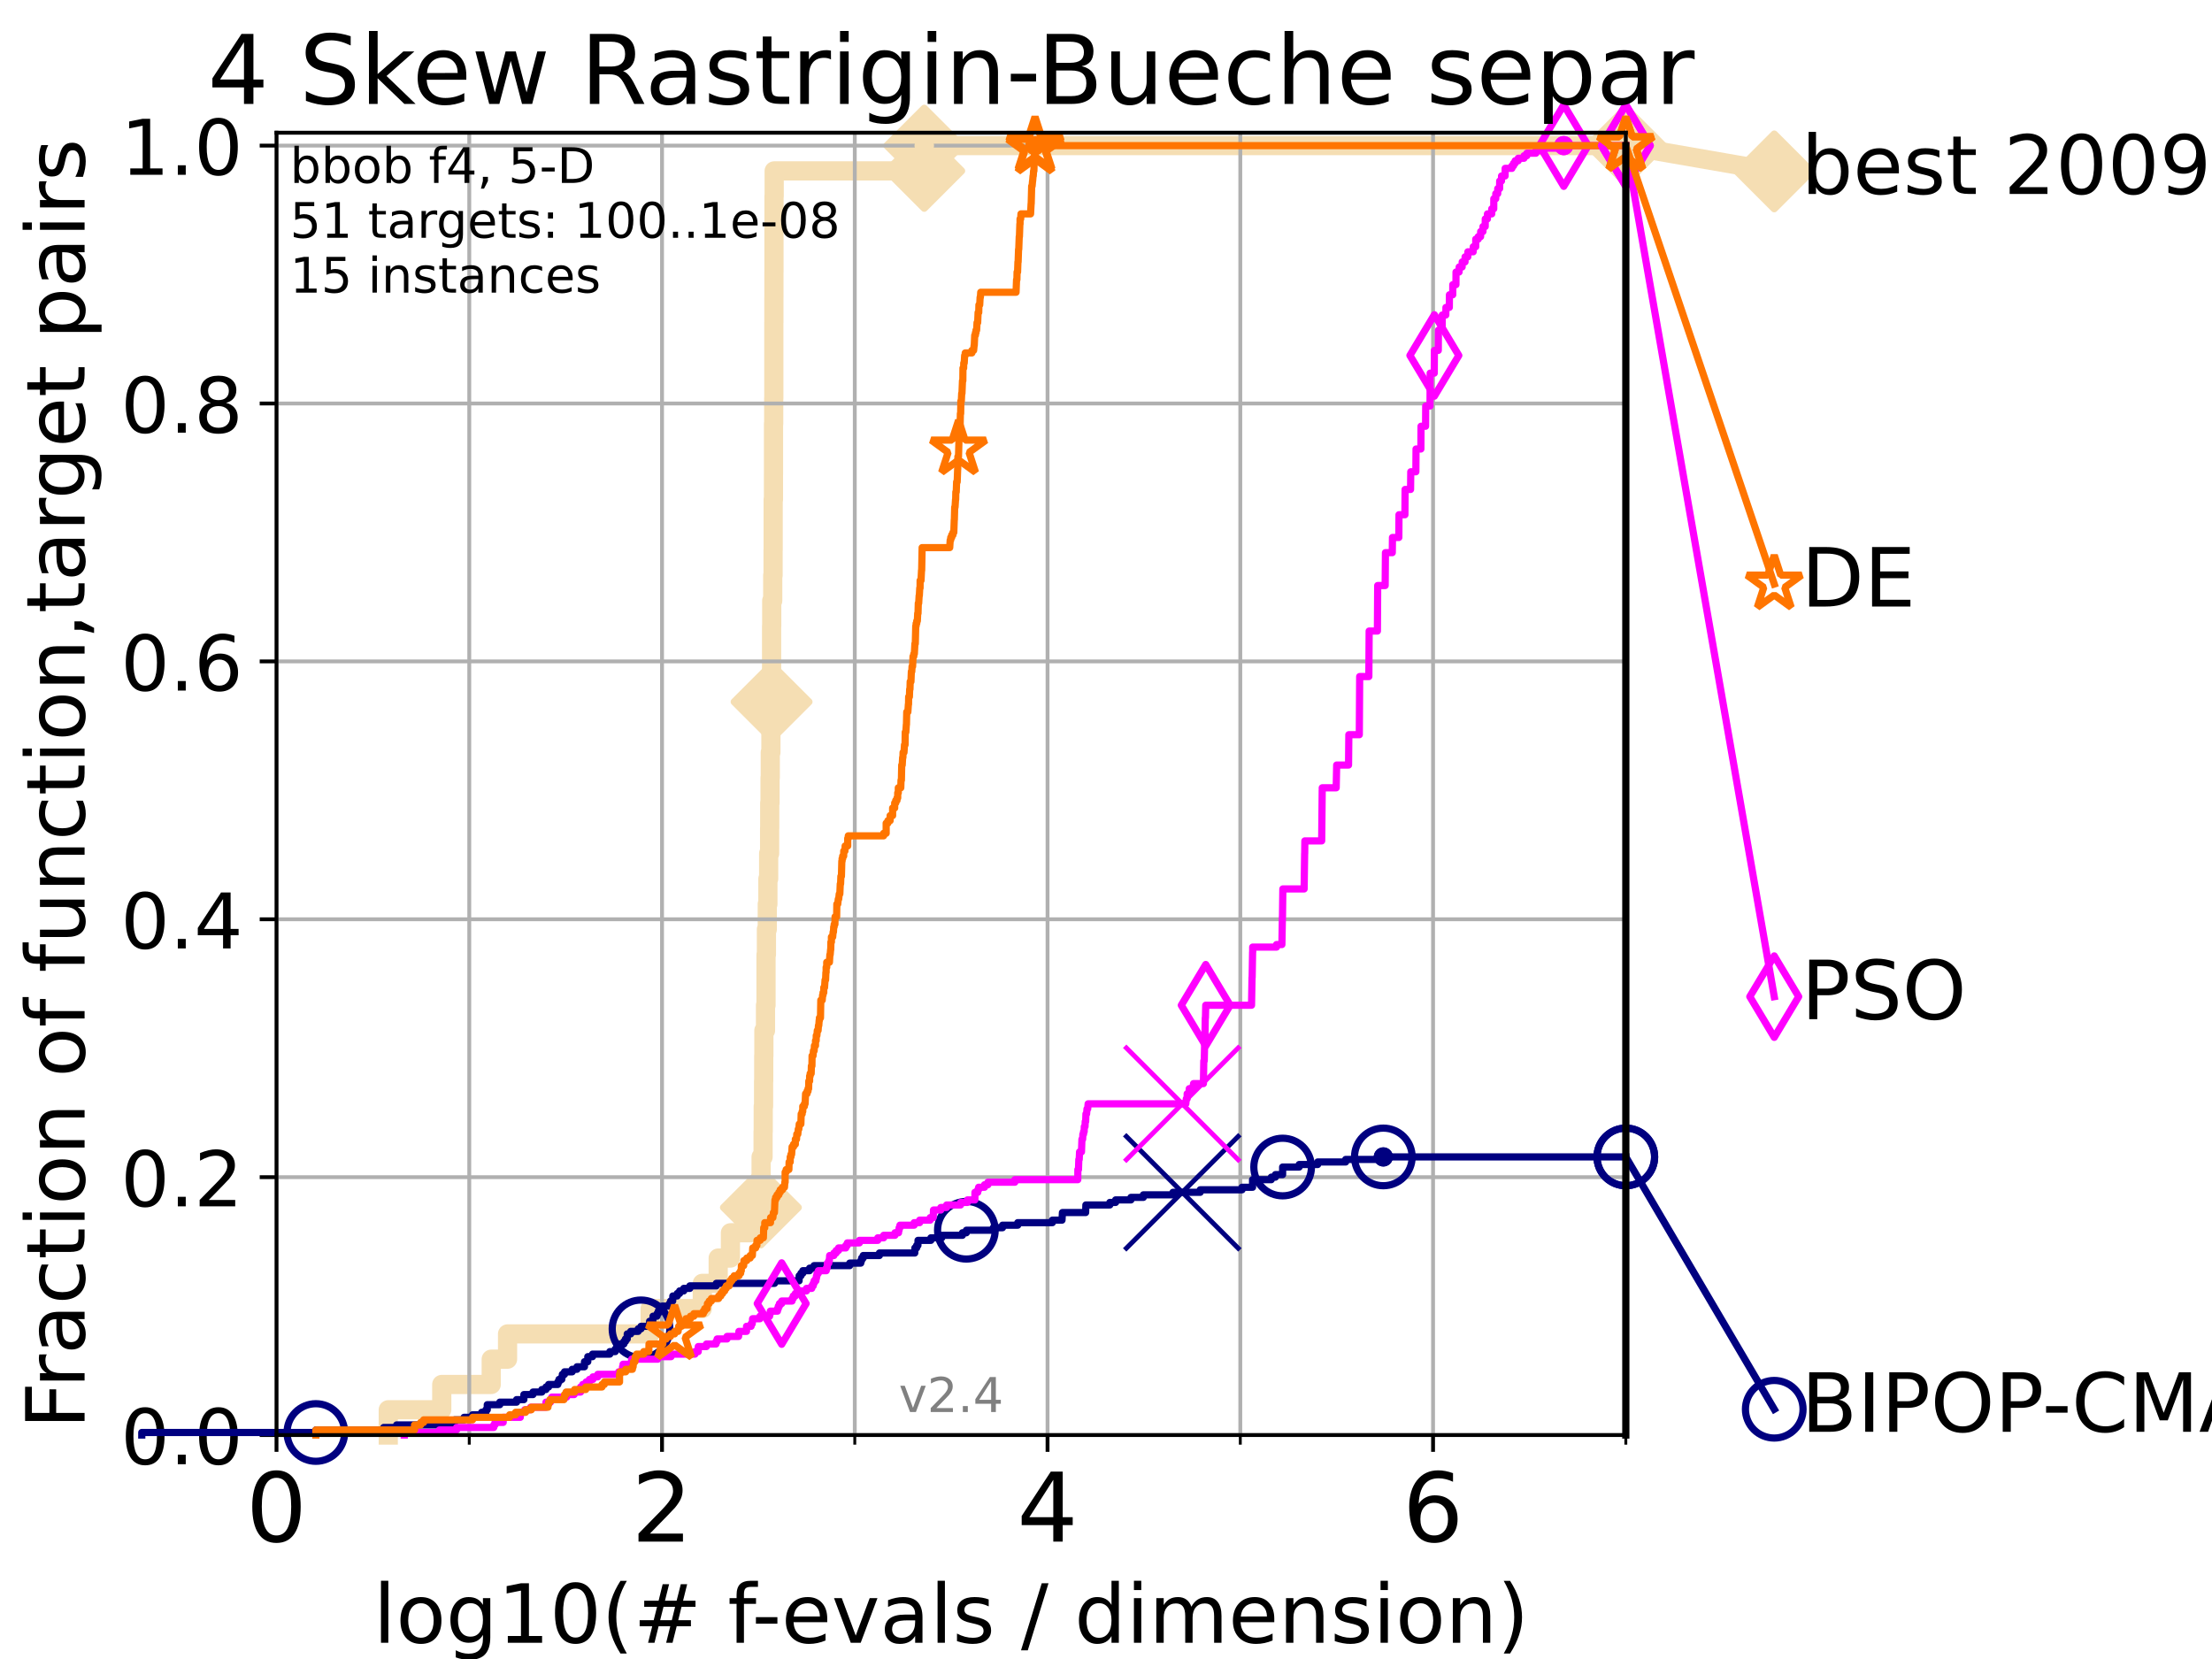 <?xml version="1.0" encoding="utf-8" standalone="no"?>
<!DOCTYPE svg PUBLIC "-//W3C//DTD SVG 1.1//EN"
  "http://www.w3.org/Graphics/SVG/1.1/DTD/svg11.dtd">
<!-- Created with matplotlib (https://matplotlib.org/) -->
<svg height="345.6pt" version="1.1" viewBox="0 0 460.8 345.6" width="460.8pt" xmlns="http://www.w3.org/2000/svg" xmlns:xlink="http://www.w3.org/1999/xlink">
 <defs>
  <style type="text/css">*{stroke-linecap:butt;stroke-linejoin:round;}</style>
 </defs>
 <g id="figure_1">
  <g id="patch_1">
   <path d="M 0 345.6 
L 460.8 345.6 
L 460.8 0 
L 0 0 
z
" style="fill:#ffffff;"/>
  </g>
  <g id="axes_1">
   <g id="patch_2">
    <path d="M 57.6 298.944 
L 338.688 298.944 
L 338.688 27.648 
L 57.6 27.648 
z
" style="fill:#ffffff;"/>
   </g>
   <g id="line2d_1">
    <path d="M 80.881 298.944 
L 80.881 293.677 
L 92.027 293.677 
L 92.027 288.41 
L 102.331 288.41 
L 102.331 283.143 
L 105.733 283.143 
L 105.733 277.877 
L 135.442 277.877 
L 135.442 272.61 
L 146.302 272.61 
L 146.302 267.343 
L 149.611 267.343 
L 149.611 262.076 
L 152.161 262.076 
L 152.161 256.809 
L 156.273 256.809 
L 156.273 251.542 
L 158.509 251.542 
L 158.509 246.275 
L 158.551 246.275 
L 158.551 241.009 
L 158.963 241.009 
L 158.963 235.742 
L 158.994 235.742 
L 158.994 230.475 
L 159.067 230.475 
L 159.067 225.208 
L 159.098 225.208 
L 159.098 219.941 
L 159.129 219.941 
L 159.129 214.674 
L 159.467 214.674 
L 159.467 209.407 
L 159.578 209.407 
L 159.578 198.874 
L 159.658 198.874 
L 159.658 193.607 
L 159.838 193.607 
L 159.838 188.34 
L 159.966 188.34 
L 159.966 183.073 
L 160.123 183.073 
L 160.123 177.806 
L 160.327 177.806 
L 160.327 172.539 
L 160.346 172.539 
L 160.346 167.272 
L 160.413 167.272 
L 160.413 162.006 
L 160.461 162.006 
L 160.461 156.739 
L 160.595 156.739 
L 160.595 146.205 
L 160.737 146.205 
L 160.737 130.404 
L 160.765 130.404 
L 160.765 125.138 
L 160.971 125.138 
L 160.971 119.871 
L 161.045 119.871 
L 161.045 114.604 
L 161.063 114.604 
L 161.063 104.07 
L 161.128 104.07 
L 161.128 98.803 
L 161.137 98.803 
L 161.137 88.27 
L 161.174 88.27 
L 161.174 83.003 
L 161.201 83.003 
L 161.201 67.202 
L 161.211 67.202 
L 161.211 61.935 
L 161.22 61.935 
L 161.22 56.668 
L 161.229 56.668 
L 161.229 46.135 
L 161.238 46.135 
L 161.238 40.868 
L 161.275 40.868 
L 161.275 35.601 
L 192.535 35.601 
L 192.535 30.334 
L 338.688 30.334 
" style="fill:none;stroke:#f5deb3;stroke-linecap:square;stroke-width:4;"/>
   </g>
   <g id="line2d_2">
    <defs>
     <path d="M -0 7.778 
L 7.778 0 
L 0 -7.778 
L -7.778 -0 
z
" id="m6f55b86107" style="stroke:#f5deb3;stroke-linejoin:miter;stroke-width:1.5;"/>
    </defs>
    <g>
     <use style="fill:#f5deb3;stroke:#f5deb3;stroke-linejoin:miter;stroke-width:1.5;" x="158.509" xlink:href="#m6f55b86107" y="251.542"/>
     <use style="fill:#f5deb3;stroke:#f5deb3;stroke-linejoin:miter;stroke-width:1.5;" x="160.737" xlink:href="#m6f55b86107" y="146.205"/>
     <use style="fill:#f5deb3;stroke:#f5deb3;stroke-linejoin:miter;stroke-width:1.5;" x="192.535" xlink:href="#m6f55b86107" y="35.601"/>
     <use style="fill:#f5deb3;stroke:#f5deb3;stroke-linejoin:miter;stroke-width:1.5;" x="192.535" xlink:href="#m6f55b86107" y="30.334"/>
     <use style="fill:#f5deb3;stroke:#f5deb3;stroke-linejoin:miter;stroke-width:1.5;" x="338.688" xlink:href="#m6f55b86107" y="30.334"/>
    </g>
   </g>
   <g id="line2d_3">
    <path style="fill:none;stroke:#f5deb3;stroke-linecap:square;stroke-width:4;"/>
    <g/>
   </g>
   <g id="line2d_4">
    <path d="M 338.688 30.334 
L 369.608 35.706 
" style="fill:none;stroke:#f5deb3;stroke-linecap:square;stroke-width:4;"/>
    <g>
     <use style="fill:#f5deb3;stroke:#f5deb3;stroke-linejoin:miter;stroke-width:1.5;" x="338.688" xlink:href="#m6f55b86107" y="30.334"/>
     <use style="fill:#f5deb3;stroke:#f5deb3;stroke-linejoin:miter;stroke-width:1.5;" x="369.608" xlink:href="#m6f55b86107" y="35.706"/>
    </g>
   </g>
   <g id="matplotlib.axis_1">
    <g id="xtick_1">
     <g id="line2d_5">
      <path clip-path="url(#p911a571968)" d="M 57.6 298.944 
L 57.6 27.648 
" style="fill:none;stroke:#b0b0b0;stroke-linecap:square;stroke-width:0.8;"/>
     </g>
     <g id="line2d_6">
      <defs>
       <path d="M 0 0 
L 0 3.5 
" id="m42a3031ba0" style="stroke:#000000;stroke-width:0.8;"/>
      </defs>
      <g>
       <use style="stroke:#000000;stroke-width:0.8;" x="57.6" xlink:href="#m42a3031ba0" y="298.944"/>
      </g>
     </g>
     <g id="text_1">
      <!-- 0 -->
      <g transform="translate(51.237 321.141)scale(0.2 -0.2)">
       <defs>
        <path d="M 31.781 66.406 
Q 24.172 66.406 20.328 58.906 
Q 16.5 51.422 16.5 36.375 
Q 16.5 21.391 20.328 13.891 
Q 24.172 6.391 31.781 6.391 
Q 39.453 6.391 43.281 13.891 
Q 47.125 21.391 47.125 36.375 
Q 47.125 51.422 43.281 58.906 
Q 39.453 66.406 31.781 66.406 
z
M 31.781 74.219 
Q 44.047 74.219 50.516 64.516 
Q 56.984 54.828 56.984 36.375 
Q 56.984 17.969 50.516 8.266 
Q 44.047 -1.422 31.781 -1.422 
Q 19.531 -1.422 13.062 8.266 
Q 6.594 17.969 6.594 36.375 
Q 6.594 54.828 13.062 64.516 
Q 19.531 74.219 31.781 74.219 
z
" id="DejaVuSans-48"/>
       </defs>
       <use xlink:href="#DejaVuSans-48"/>
      </g>
     </g>
    </g>
    <g id="xtick_2">
     <g id="line2d_7">
      <path clip-path="url(#p911a571968)" d="M 137.911 298.944 
L 137.911 27.648 
" style="fill:none;stroke:#b0b0b0;stroke-linecap:square;stroke-width:0.8;"/>
     </g>
     <g id="line2d_8">
      <g>
       <use style="stroke:#000000;stroke-width:0.8;" x="137.911" xlink:href="#m42a3031ba0" y="298.944"/>
      </g>
     </g>
     <g id="text_2">
      <!-- 2 -->
      <g transform="translate(131.548 321.141)scale(0.2 -0.2)">
       <defs>
        <path d="M 19.188 8.297 
L 53.609 8.297 
L 53.609 0 
L 7.328 0 
L 7.328 8.297 
Q 12.938 14.109 22.625 23.891 
Q 32.328 33.688 34.812 36.531 
Q 39.547 41.844 41.422 45.531 
Q 43.312 49.219 43.312 52.781 
Q 43.312 58.594 39.234 62.25 
Q 35.156 65.922 28.609 65.922 
Q 23.969 65.922 18.812 64.312 
Q 13.672 62.703 7.812 59.422 
L 7.812 69.391 
Q 13.766 71.781 18.938 73 
Q 24.125 74.219 28.422 74.219 
Q 39.75 74.219 46.484 68.547 
Q 53.219 62.891 53.219 53.422 
Q 53.219 48.922 51.531 44.891 
Q 49.859 40.875 45.406 35.406 
Q 44.188 33.984 37.641 27.219 
Q 31.109 20.453 19.188 8.297 
z
" id="DejaVuSans-50"/>
       </defs>
       <use xlink:href="#DejaVuSans-50"/>
      </g>
     </g>
    </g>
    <g id="xtick_3">
     <g id="line2d_9">
      <path clip-path="url(#p911a571968)" d="M 218.222 298.944 
L 218.222 27.648 
" style="fill:none;stroke:#b0b0b0;stroke-linecap:square;stroke-width:0.8;"/>
     </g>
     <g id="line2d_10">
      <g>
       <use style="stroke:#000000;stroke-width:0.8;" x="218.222" xlink:href="#m42a3031ba0" y="298.944"/>
      </g>
     </g>
     <g id="text_3">
      <!-- 4 -->
      <g transform="translate(211.859 321.141)scale(0.2 -0.2)">
       <defs>
        <path d="M 37.797 64.312 
L 12.891 25.391 
L 37.797 25.391 
z
M 35.203 72.906 
L 47.609 72.906 
L 47.609 25.391 
L 58.016 25.391 
L 58.016 17.188 
L 47.609 17.188 
L 47.609 0 
L 37.797 0 
L 37.797 17.188 
L 4.891 17.188 
L 4.891 26.703 
z
" id="DejaVuSans-52"/>
       </defs>
       <use xlink:href="#DejaVuSans-52"/>
      </g>
     </g>
    </g>
    <g id="xtick_4">
     <g id="line2d_11">
      <path clip-path="url(#p911a571968)" d="M 298.533 298.944 
L 298.533 27.648 
" style="fill:none;stroke:#b0b0b0;stroke-linecap:square;stroke-width:0.8;"/>
     </g>
     <g id="line2d_12">
      <g>
       <use style="stroke:#000000;stroke-width:0.8;" x="298.533" xlink:href="#m42a3031ba0" y="298.944"/>
      </g>
     </g>
     <g id="text_4">
      <!-- 6 -->
      <g transform="translate(292.17 321.141)scale(0.2 -0.2)">
       <defs>
        <path d="M 33.016 40.375 
Q 26.375 40.375 22.484 35.828 
Q 18.609 31.297 18.609 23.391 
Q 18.609 15.531 22.484 10.953 
Q 26.375 6.391 33.016 6.391 
Q 39.656 6.391 43.531 10.953 
Q 47.406 15.531 47.406 23.391 
Q 47.406 31.297 43.531 35.828 
Q 39.656 40.375 33.016 40.375 
z
M 52.594 71.297 
L 52.594 62.312 
Q 48.875 64.062 45.094 64.984 
Q 41.312 65.922 37.594 65.922 
Q 27.828 65.922 22.672 59.328 
Q 17.531 52.734 16.797 39.406 
Q 19.672 43.656 24.016 45.922 
Q 28.375 48.188 33.594 48.188 
Q 44.578 48.188 50.953 41.516 
Q 57.328 34.859 57.328 23.391 
Q 57.328 12.156 50.688 5.359 
Q 44.047 -1.422 33.016 -1.422 
Q 20.359 -1.422 13.672 8.266 
Q 6.984 17.969 6.984 36.375 
Q 6.984 53.656 15.188 63.938 
Q 23.391 74.219 37.203 74.219 
Q 40.922 74.219 44.703 73.484 
Q 48.484 72.75 52.594 71.297 
z
" id="DejaVuSans-54"/>
       </defs>
       <use xlink:href="#DejaVuSans-54"/>
      </g>
     </g>
    </g>
    <g id="xtick_5">
     <g id="line2d_13">
      <path clip-path="url(#p911a571968)" d="M 97.755 298.944 
L 97.755 27.648 
" style="fill:none;stroke:#b0b0b0;stroke-linecap:square;stroke-width:0.8;"/>
     </g>
     <g id="line2d_14">
      <defs>
       <path d="M 0 0 
L 0 2 
" id="m99a3659636" style="stroke:#000000;stroke-width:0.6;"/>
      </defs>
      <g>
       <use style="stroke:#000000;stroke-width:0.6;" x="97.755" xlink:href="#m99a3659636" y="298.944"/>
      </g>
     </g>
    </g>
    <g id="xtick_6">
     <g id="line2d_15">
      <path clip-path="url(#p911a571968)" d="M 178.066 298.944 
L 178.066 27.648 
" style="fill:none;stroke:#b0b0b0;stroke-linecap:square;stroke-width:0.8;"/>
     </g>
     <g id="line2d_16">
      <g>
       <use style="stroke:#000000;stroke-width:0.6;" x="178.066" xlink:href="#m99a3659636" y="298.944"/>
      </g>
     </g>
    </g>
    <g id="xtick_7">
     <g id="line2d_17">
      <path clip-path="url(#p911a571968)" d="M 258.377 298.944 
L 258.377 27.648 
" style="fill:none;stroke:#b0b0b0;stroke-linecap:square;stroke-width:0.8;"/>
     </g>
     <g id="line2d_18">
      <g>
       <use style="stroke:#000000;stroke-width:0.6;" x="258.377" xlink:href="#m99a3659636" y="298.944"/>
      </g>
     </g>
    </g>
    <g id="xtick_8">
     <g id="line2d_19">
      <path clip-path="url(#p911a571968)" d="M 338.688 298.944 
L 338.688 27.648 
" style="fill:none;stroke:#b0b0b0;stroke-linecap:square;stroke-width:0.8;"/>
     </g>
     <g id="line2d_20">
      <g>
       <use style="stroke:#000000;stroke-width:0.6;" x="338.688" xlink:href="#m99a3659636" y="298.944"/>
      </g>
     </g>
    </g>
    <g id="text_5">
     <!-- log10(# f-evals / dimension) -->
     <g transform="translate(77.764 342.218)scale(0.17 -0.17)">
      <defs>
       <path d="M 9.422 75.984 
L 18.406 75.984 
L 18.406 0 
L 9.422 0 
z
" id="DejaVuSans-108"/>
       <path d="M 30.609 48.391 
Q 23.391 48.391 19.188 42.75 
Q 14.984 37.109 14.984 27.297 
Q 14.984 17.484 19.156 11.844 
Q 23.344 6.203 30.609 6.203 
Q 37.797 6.203 41.984 11.859 
Q 46.188 17.531 46.188 27.297 
Q 46.188 37.016 41.984 42.703 
Q 37.797 48.391 30.609 48.391 
z
M 30.609 56 
Q 42.328 56 49.016 48.375 
Q 55.719 40.766 55.719 27.297 
Q 55.719 13.875 49.016 6.219 
Q 42.328 -1.422 30.609 -1.422 
Q 18.844 -1.422 12.172 6.219 
Q 5.516 13.875 5.516 27.297 
Q 5.516 40.766 12.172 48.375 
Q 18.844 56 30.609 56 
z
" id="DejaVuSans-111"/>
       <path d="M 45.406 27.984 
Q 45.406 37.75 41.375 43.109 
Q 37.359 48.484 30.078 48.484 
Q 22.859 48.484 18.828 43.109 
Q 14.797 37.75 14.797 27.984 
Q 14.797 18.266 18.828 12.891 
Q 22.859 7.516 30.078 7.516 
Q 37.359 7.516 41.375 12.891 
Q 45.406 18.266 45.406 27.984 
z
M 54.391 6.781 
Q 54.391 -7.172 48.188 -13.984 
Q 42 -20.797 29.203 -20.797 
Q 24.469 -20.797 20.266 -20.094 
Q 16.062 -19.391 12.109 -17.922 
L 12.109 -9.188 
Q 16.062 -11.328 19.922 -12.344 
Q 23.781 -13.375 27.781 -13.375 
Q 36.625 -13.375 41.016 -8.766 
Q 45.406 -4.156 45.406 5.172 
L 45.406 9.625 
Q 42.625 4.781 38.281 2.391 
Q 33.938 0 27.875 0 
Q 17.828 0 11.672 7.656 
Q 5.516 15.328 5.516 27.984 
Q 5.516 40.672 11.672 48.328 
Q 17.828 56 27.875 56 
Q 33.938 56 38.281 53.609 
Q 42.625 51.219 45.406 46.391 
L 45.406 54.688 
L 54.391 54.688 
z
" id="DejaVuSans-103"/>
       <path d="M 12.406 8.297 
L 28.516 8.297 
L 28.516 63.922 
L 10.984 60.406 
L 10.984 69.391 
L 28.422 72.906 
L 38.281 72.906 
L 38.281 8.297 
L 54.391 8.297 
L 54.391 0 
L 12.406 0 
z
" id="DejaVuSans-49"/>
       <path d="M 31 75.875 
Q 24.469 64.656 21.281 53.656 
Q 18.109 42.672 18.109 31.391 
Q 18.109 20.125 21.312 9.062 
Q 24.516 -2 31 -13.188 
L 23.188 -13.188 
Q 15.875 -1.703 12.234 9.375 
Q 8.594 20.453 8.594 31.391 
Q 8.594 42.281 12.203 53.312 
Q 15.828 64.359 23.188 75.875 
z
" id="DejaVuSans-40"/>
       <path d="M 51.125 44 
L 36.922 44 
L 32.812 27.688 
L 47.125 27.688 
z
M 43.797 71.781 
L 38.719 51.516 
L 52.984 51.516 
L 58.109 71.781 
L 65.922 71.781 
L 60.891 51.516 
L 76.125 51.516 
L 76.125 44 
L 58.984 44 
L 54.984 27.688 
L 70.516 27.688 
L 70.516 20.219 
L 53.078 20.219 
L 48 0 
L 40.188 0 
L 45.219 20.219 
L 30.906 20.219 
L 25.875 0 
L 18.016 0 
L 23.094 20.219 
L 7.719 20.219 
L 7.719 27.688 
L 24.906 27.688 
L 29 44 
L 13.281 44 
L 13.281 51.516 
L 30.906 51.516 
L 35.891 71.781 
z
" id="DejaVuSans-35"/>
       <path id="DejaVuSans-32"/>
       <path d="M 37.109 75.984 
L 37.109 68.5 
L 28.516 68.5 
Q 23.688 68.5 21.797 66.547 
Q 19.922 64.594 19.922 59.516 
L 19.922 54.688 
L 34.719 54.688 
L 34.719 47.703 
L 19.922 47.703 
L 19.922 0 
L 10.891 0 
L 10.891 47.703 
L 2.297 47.703 
L 2.297 54.688 
L 10.891 54.688 
L 10.891 58.5 
Q 10.891 67.625 15.141 71.797 
Q 19.391 75.984 28.609 75.984 
z
" id="DejaVuSans-102"/>
       <path d="M 4.891 31.391 
L 31.203 31.391 
L 31.203 23.391 
L 4.891 23.391 
z
" id="DejaVuSans-45"/>
       <path d="M 56.203 29.594 
L 56.203 25.203 
L 14.891 25.203 
Q 15.484 15.922 20.484 11.062 
Q 25.484 6.203 34.422 6.203 
Q 39.594 6.203 44.453 7.469 
Q 49.312 8.734 54.109 11.281 
L 54.109 2.781 
Q 49.266 0.734 44.188 -0.344 
Q 39.109 -1.422 33.891 -1.422 
Q 20.797 -1.422 13.156 6.188 
Q 5.516 13.812 5.516 26.812 
Q 5.516 40.234 12.766 48.109 
Q 20.016 56 32.328 56 
Q 43.359 56 49.781 48.891 
Q 56.203 41.797 56.203 29.594 
z
M 47.219 32.234 
Q 47.125 39.594 43.094 43.984 
Q 39.062 48.391 32.422 48.391 
Q 24.906 48.391 20.391 44.141 
Q 15.875 39.891 15.188 32.172 
z
" id="DejaVuSans-101"/>
       <path d="M 2.984 54.688 
L 12.5 54.688 
L 29.594 8.797 
L 46.688 54.688 
L 56.203 54.688 
L 35.688 0 
L 23.484 0 
z
" id="DejaVuSans-118"/>
       <path d="M 34.281 27.484 
Q 23.391 27.484 19.188 25 
Q 14.984 22.516 14.984 16.5 
Q 14.984 11.719 18.141 8.906 
Q 21.297 6.109 26.703 6.109 
Q 34.188 6.109 38.703 11.406 
Q 43.219 16.703 43.219 25.484 
L 43.219 27.484 
z
M 52.203 31.203 
L 52.203 0 
L 43.219 0 
L 43.219 8.297 
Q 40.141 3.328 35.547 0.953 
Q 30.953 -1.422 24.312 -1.422 
Q 15.922 -1.422 10.953 3.297 
Q 6 8.016 6 15.922 
Q 6 25.141 12.172 29.828 
Q 18.359 34.516 30.609 34.516 
L 43.219 34.516 
L 43.219 35.406 
Q 43.219 41.609 39.141 45 
Q 35.062 48.391 27.688 48.391 
Q 23 48.391 18.547 47.266 
Q 14.109 46.141 10.016 43.891 
L 10.016 52.203 
Q 14.938 54.109 19.578 55.047 
Q 24.219 56 28.609 56 
Q 40.484 56 46.344 49.844 
Q 52.203 43.703 52.203 31.203 
z
" id="DejaVuSans-97"/>
       <path d="M 44.281 53.078 
L 44.281 44.578 
Q 40.484 46.531 36.375 47.5 
Q 32.281 48.484 27.875 48.484 
Q 21.188 48.484 17.844 46.438 
Q 14.5 44.391 14.5 40.281 
Q 14.5 37.156 16.891 35.375 
Q 19.281 33.594 26.516 31.984 
L 29.594 31.297 
Q 39.156 29.25 43.188 25.516 
Q 47.219 21.781 47.219 15.094 
Q 47.219 7.469 41.188 3.016 
Q 35.156 -1.422 24.609 -1.422 
Q 20.219 -1.422 15.453 -0.562 
Q 10.688 0.297 5.422 2 
L 5.422 11.281 
Q 10.406 8.688 15.234 7.391 
Q 20.062 6.109 24.812 6.109 
Q 31.156 6.109 34.562 8.281 
Q 37.984 10.453 37.984 14.406 
Q 37.984 18.062 35.516 20.016 
Q 33.062 21.969 24.703 23.781 
L 21.578 24.516 
Q 13.234 26.266 9.516 29.906 
Q 5.812 33.547 5.812 39.891 
Q 5.812 47.609 11.281 51.797 
Q 16.75 56 26.812 56 
Q 31.781 56 36.172 55.266 
Q 40.578 54.547 44.281 53.078 
z
" id="DejaVuSans-115"/>
       <path d="M 25.391 72.906 
L 33.688 72.906 
L 8.297 -9.281 
L 0 -9.281 
z
" id="DejaVuSans-47"/>
       <path d="M 45.406 46.391 
L 45.406 75.984 
L 54.391 75.984 
L 54.391 0 
L 45.406 0 
L 45.406 8.203 
Q 42.578 3.328 38.25 0.953 
Q 33.938 -1.422 27.875 -1.422 
Q 17.969 -1.422 11.734 6.484 
Q 5.516 14.406 5.516 27.297 
Q 5.516 40.188 11.734 48.094 
Q 17.969 56 27.875 56 
Q 33.938 56 38.25 53.625 
Q 42.578 51.266 45.406 46.391 
z
M 14.797 27.297 
Q 14.797 17.391 18.875 11.75 
Q 22.953 6.109 30.078 6.109 
Q 37.203 6.109 41.297 11.75 
Q 45.406 17.391 45.406 27.297 
Q 45.406 37.203 41.297 42.844 
Q 37.203 48.484 30.078 48.484 
Q 22.953 48.484 18.875 42.844 
Q 14.797 37.203 14.797 27.297 
z
" id="DejaVuSans-100"/>
       <path d="M 9.422 54.688 
L 18.406 54.688 
L 18.406 0 
L 9.422 0 
z
M 9.422 75.984 
L 18.406 75.984 
L 18.406 64.594 
L 9.422 64.594 
z
" id="DejaVuSans-105"/>
       <path d="M 52 44.188 
Q 55.375 50.25 60.062 53.125 
Q 64.75 56 71.094 56 
Q 79.641 56 84.281 50.016 
Q 88.922 44.047 88.922 33.016 
L 88.922 0 
L 79.891 0 
L 79.891 32.719 
Q 79.891 40.578 77.094 44.375 
Q 74.312 48.188 68.609 48.188 
Q 61.625 48.188 57.562 43.547 
Q 53.516 38.922 53.516 30.906 
L 53.516 0 
L 44.484 0 
L 44.484 32.719 
Q 44.484 40.625 41.703 44.406 
Q 38.922 48.188 33.109 48.188 
Q 26.219 48.188 22.156 43.531 
Q 18.109 38.875 18.109 30.906 
L 18.109 0 
L 9.078 0 
L 9.078 54.688 
L 18.109 54.688 
L 18.109 46.188 
Q 21.188 51.219 25.484 53.609 
Q 29.781 56 35.688 56 
Q 41.656 56 45.828 52.969 
Q 50 49.953 52 44.188 
z
" id="DejaVuSans-109"/>
       <path d="M 54.891 33.016 
L 54.891 0 
L 45.906 0 
L 45.906 32.719 
Q 45.906 40.484 42.875 44.328 
Q 39.844 48.188 33.797 48.188 
Q 26.516 48.188 22.312 43.547 
Q 18.109 38.922 18.109 30.906 
L 18.109 0 
L 9.078 0 
L 9.078 54.688 
L 18.109 54.688 
L 18.109 46.188 
Q 21.344 51.125 25.703 53.562 
Q 30.078 56 35.797 56 
Q 45.219 56 50.047 50.172 
Q 54.891 44.344 54.891 33.016 
z
" id="DejaVuSans-110"/>
       <path d="M 8.016 75.875 
L 15.828 75.875 
Q 23.141 64.359 26.781 53.312 
Q 30.422 42.281 30.422 31.391 
Q 30.422 20.453 26.781 9.375 
Q 23.141 -1.703 15.828 -13.188 
L 8.016 -13.188 
Q 14.5 -2 17.703 9.062 
Q 20.906 20.125 20.906 31.391 
Q 20.906 42.672 17.703 53.656 
Q 14.5 64.656 8.016 75.875 
z
" id="DejaVuSans-41"/>
      </defs>
      <use xlink:href="#DejaVuSans-108"/>
      <use x="27.783" xlink:href="#DejaVuSans-111"/>
      <use x="88.965" xlink:href="#DejaVuSans-103"/>
      <use x="152.441" xlink:href="#DejaVuSans-49"/>
      <use x="216.064" xlink:href="#DejaVuSans-48"/>
      <use x="279.688" xlink:href="#DejaVuSans-40"/>
      <use x="318.701" xlink:href="#DejaVuSans-35"/>
      <use x="402.49" xlink:href="#DejaVuSans-32"/>
      <use x="434.277" xlink:href="#DejaVuSans-102"/>
      <use x="463.982" xlink:href="#DejaVuSans-45"/>
      <use x="500.066" xlink:href="#DejaVuSans-101"/>
      <use x="561.59" xlink:href="#DejaVuSans-118"/>
      <use x="620.77" xlink:href="#DejaVuSans-97"/>
      <use x="682.049" xlink:href="#DejaVuSans-108"/>
      <use x="709.832" xlink:href="#DejaVuSans-115"/>
      <use x="761.932" xlink:href="#DejaVuSans-32"/>
      <use x="793.719" xlink:href="#DejaVuSans-47"/>
      <use x="827.41" xlink:href="#DejaVuSans-32"/>
      <use x="859.197" xlink:href="#DejaVuSans-100"/>
      <use x="922.674" xlink:href="#DejaVuSans-105"/>
      <use x="950.457" xlink:href="#DejaVuSans-109"/>
      <use x="1047.869" xlink:href="#DejaVuSans-101"/>
      <use x="1109.393" xlink:href="#DejaVuSans-110"/>
      <use x="1172.771" xlink:href="#DejaVuSans-115"/>
      <use x="1224.871" xlink:href="#DejaVuSans-105"/>
      <use x="1252.654" xlink:href="#DejaVuSans-111"/>
      <use x="1313.836" xlink:href="#DejaVuSans-110"/>
      <use x="1377.215" xlink:href="#DejaVuSans-41"/>
     </g>
    </g>
   </g>
   <g id="matplotlib.axis_2">
    <g id="ytick_1">
     <g id="line2d_21">
      <path clip-path="url(#p911a571968)" d="M 57.6 298.944 
L 338.688 298.944 
" style="fill:none;stroke:#b0b0b0;stroke-linecap:square;stroke-width:0.8;"/>
     </g>
     <g id="line2d_22">
      <defs>
       <path d="M 0 0 
L -3.5 0 
" id="m257a270c46" style="stroke:#000000;stroke-width:0.8;"/>
      </defs>
      <g>
       <use style="stroke:#000000;stroke-width:0.8;" x="57.6" xlink:href="#m257a270c46" y="298.944"/>
      </g>
     </g>
     <g id="text_6">
      <!-- 0.0 -->
      <g transform="translate(25.155 305.023)scale(0.16 -0.16)">
       <defs>
        <path d="M 10.688 12.406 
L 21 12.406 
L 21 0 
L 10.688 0 
z
" id="DejaVuSans-46"/>
       </defs>
       <use xlink:href="#DejaVuSans-48"/>
       <use x="63.623" xlink:href="#DejaVuSans-46"/>
       <use x="95.41" xlink:href="#DejaVuSans-48"/>
      </g>
     </g>
    </g>
    <g id="ytick_2">
     <g id="line2d_23">
      <path clip-path="url(#p911a571968)" d="M 57.6 245.222 
L 338.688 245.222 
" style="fill:none;stroke:#b0b0b0;stroke-linecap:square;stroke-width:0.8;"/>
     </g>
     <g id="line2d_24">
      <g>
       <use style="stroke:#000000;stroke-width:0.8;" x="57.6" xlink:href="#m257a270c46" y="245.222"/>
      </g>
     </g>
     <g id="text_7">
      <!-- 0.2 -->
      <g transform="translate(25.155 251.301)scale(0.16 -0.16)">
       <use xlink:href="#DejaVuSans-48"/>
       <use x="63.623" xlink:href="#DejaVuSans-46"/>
       <use x="95.41" xlink:href="#DejaVuSans-50"/>
      </g>
     </g>
    </g>
    <g id="ytick_3">
     <g id="line2d_25">
      <path clip-path="url(#p911a571968)" d="M 57.6 191.5 
L 338.688 191.5 
" style="fill:none;stroke:#b0b0b0;stroke-linecap:square;stroke-width:0.8;"/>
     </g>
     <g id="line2d_26">
      <g>
       <use style="stroke:#000000;stroke-width:0.8;" x="57.6" xlink:href="#m257a270c46" y="191.5"/>
      </g>
     </g>
     <g id="text_8">
      <!-- 0.4 -->
      <g transform="translate(25.155 197.579)scale(0.16 -0.16)">
       <use xlink:href="#DejaVuSans-48"/>
       <use x="63.623" xlink:href="#DejaVuSans-46"/>
       <use x="95.41" xlink:href="#DejaVuSans-52"/>
      </g>
     </g>
    </g>
    <g id="ytick_4">
     <g id="line2d_27">
      <path clip-path="url(#p911a571968)" d="M 57.6 137.778 
L 338.688 137.778 
" style="fill:none;stroke:#b0b0b0;stroke-linecap:square;stroke-width:0.8;"/>
     </g>
     <g id="line2d_28">
      <g>
       <use style="stroke:#000000;stroke-width:0.8;" x="57.6" xlink:href="#m257a270c46" y="137.778"/>
      </g>
     </g>
     <g id="text_9">
      <!-- 0.6 -->
      <g transform="translate(25.155 143.857)scale(0.16 -0.16)">
       <use xlink:href="#DejaVuSans-48"/>
       <use x="63.623" xlink:href="#DejaVuSans-46"/>
       <use x="95.41" xlink:href="#DejaVuSans-54"/>
      </g>
     </g>
    </g>
    <g id="ytick_5">
     <g id="line2d_29">
      <path clip-path="url(#p911a571968)" d="M 57.6 84.056 
L 338.688 84.056 
" style="fill:none;stroke:#b0b0b0;stroke-linecap:square;stroke-width:0.8;"/>
     </g>
     <g id="line2d_30">
      <g>
       <use style="stroke:#000000;stroke-width:0.8;" x="57.6" xlink:href="#m257a270c46" y="84.056"/>
      </g>
     </g>
     <g id="text_10">
      <!-- 0.8 -->
      <g transform="translate(25.155 90.135)scale(0.16 -0.16)">
       <defs>
        <path d="M 31.781 34.625 
Q 24.75 34.625 20.719 30.859 
Q 16.703 27.094 16.703 20.516 
Q 16.703 13.922 20.719 10.156 
Q 24.75 6.391 31.781 6.391 
Q 38.812 6.391 42.859 10.172 
Q 46.922 13.969 46.922 20.516 
Q 46.922 27.094 42.891 30.859 
Q 38.875 34.625 31.781 34.625 
z
M 21.922 38.812 
Q 15.578 40.375 12.031 44.719 
Q 8.5 49.078 8.5 55.328 
Q 8.5 64.062 14.719 69.141 
Q 20.953 74.219 31.781 74.219 
Q 42.672 74.219 48.875 69.141 
Q 55.078 64.062 55.078 55.328 
Q 55.078 49.078 51.531 44.719 
Q 48 40.375 41.703 38.812 
Q 48.828 37.156 52.797 32.312 
Q 56.781 27.484 56.781 20.516 
Q 56.781 9.906 50.312 4.234 
Q 43.844 -1.422 31.781 -1.422 
Q 19.734 -1.422 13.25 4.234 
Q 6.781 9.906 6.781 20.516 
Q 6.781 27.484 10.781 32.312 
Q 14.797 37.156 21.922 38.812 
z
M 18.312 54.391 
Q 18.312 48.734 21.844 45.562 
Q 25.391 42.391 31.781 42.391 
Q 38.141 42.391 41.719 45.562 
Q 45.312 48.734 45.312 54.391 
Q 45.312 60.062 41.719 63.234 
Q 38.141 66.406 31.781 66.406 
Q 25.391 66.406 21.844 63.234 
Q 18.312 60.062 18.312 54.391 
z
" id="DejaVuSans-56"/>
       </defs>
       <use xlink:href="#DejaVuSans-48"/>
       <use x="63.623" xlink:href="#DejaVuSans-46"/>
       <use x="95.41" xlink:href="#DejaVuSans-56"/>
      </g>
     </g>
    </g>
    <g id="ytick_6">
     <g id="line2d_31">
      <path clip-path="url(#p911a571968)" d="M 57.6 30.334 
L 338.688 30.334 
" style="fill:none;stroke:#b0b0b0;stroke-linecap:square;stroke-width:0.8;"/>
     </g>
     <g id="line2d_32">
      <g>
       <use style="stroke:#000000;stroke-width:0.8;" x="57.6" xlink:href="#m257a270c46" y="30.334"/>
      </g>
     </g>
     <g id="text_11">
      <!-- 1.0 -->
      <g transform="translate(25.155 36.413)scale(0.16 -0.16)">
       <use xlink:href="#DejaVuSans-49"/>
       <use x="63.623" xlink:href="#DejaVuSans-46"/>
       <use x="95.41" xlink:href="#DejaVuSans-48"/>
      </g>
     </g>
    </g>
    <g id="text_12">
     <!-- Fraction of function,target pairs -->
     <g transform="translate(17.62 297.681)rotate(-90)scale(0.17 -0.17)">
      <defs>
       <path d="M 9.812 72.906 
L 51.703 72.906 
L 51.703 64.594 
L 19.672 64.594 
L 19.672 43.109 
L 48.578 43.109 
L 48.578 34.812 
L 19.672 34.812 
L 19.672 0 
L 9.812 0 
z
" id="DejaVuSans-70"/>
       <path d="M 41.109 46.297 
Q 39.594 47.172 37.812 47.578 
Q 36.031 48 33.891 48 
Q 26.266 48 22.188 43.047 
Q 18.109 38.094 18.109 28.812 
L 18.109 0 
L 9.078 0 
L 9.078 54.688 
L 18.109 54.688 
L 18.109 46.188 
Q 20.953 51.172 25.484 53.578 
Q 30.031 56 36.531 56 
Q 37.453 56 38.578 55.875 
Q 39.703 55.766 41.062 55.516 
z
" id="DejaVuSans-114"/>
       <path d="M 48.781 52.594 
L 48.781 44.188 
Q 44.969 46.297 41.141 47.344 
Q 37.312 48.391 33.406 48.391 
Q 24.656 48.391 19.812 42.844 
Q 14.984 37.312 14.984 27.297 
Q 14.984 17.281 19.812 11.734 
Q 24.656 6.203 33.406 6.203 
Q 37.312 6.203 41.141 7.25 
Q 44.969 8.297 48.781 10.406 
L 48.781 2.094 
Q 45.016 0.344 40.984 -0.531 
Q 36.969 -1.422 32.422 -1.422 
Q 20.062 -1.422 12.781 6.344 
Q 5.516 14.109 5.516 27.297 
Q 5.516 40.672 12.859 48.328 
Q 20.219 56 33.016 56 
Q 37.156 56 41.109 55.141 
Q 45.062 54.297 48.781 52.594 
z
" id="DejaVuSans-99"/>
       <path d="M 18.312 70.219 
L 18.312 54.688 
L 36.812 54.688 
L 36.812 47.703 
L 18.312 47.703 
L 18.312 18.016 
Q 18.312 11.328 20.141 9.422 
Q 21.969 7.516 27.594 7.516 
L 36.812 7.516 
L 36.812 0 
L 27.594 0 
Q 17.188 0 13.234 3.875 
Q 9.281 7.766 9.281 18.016 
L 9.281 47.703 
L 2.688 47.703 
L 2.688 54.688 
L 9.281 54.688 
L 9.281 70.219 
z
" id="DejaVuSans-116"/>
       <path d="M 8.5 21.578 
L 8.5 54.688 
L 17.484 54.688 
L 17.484 21.922 
Q 17.484 14.156 20.5 10.266 
Q 23.531 6.391 29.594 6.391 
Q 36.859 6.391 41.078 11.031 
Q 45.312 15.672 45.312 23.688 
L 45.312 54.688 
L 54.297 54.688 
L 54.297 0 
L 45.312 0 
L 45.312 8.406 
Q 42.047 3.422 37.719 1 
Q 33.406 -1.422 27.688 -1.422 
Q 18.266 -1.422 13.375 4.438 
Q 8.5 10.297 8.5 21.578 
z
M 31.109 56 
z
" id="DejaVuSans-117"/>
       <path d="M 11.719 12.406 
L 22.016 12.406 
L 22.016 4 
L 14.016 -11.625 
L 7.719 -11.625 
L 11.719 4 
z
" id="DejaVuSans-44"/>
       <path d="M 18.109 8.203 
L 18.109 -20.797 
L 9.078 -20.797 
L 9.078 54.688 
L 18.109 54.688 
L 18.109 46.391 
Q 20.953 51.266 25.266 53.625 
Q 29.594 56 35.594 56 
Q 45.562 56 51.781 48.094 
Q 58.016 40.188 58.016 27.297 
Q 58.016 14.406 51.781 6.484 
Q 45.562 -1.422 35.594 -1.422 
Q 29.594 -1.422 25.266 0.953 
Q 20.953 3.328 18.109 8.203 
z
M 48.688 27.297 
Q 48.688 37.203 44.609 42.844 
Q 40.531 48.484 33.406 48.484 
Q 26.266 48.484 22.188 42.844 
Q 18.109 37.203 18.109 27.297 
Q 18.109 17.391 22.188 11.75 
Q 26.266 6.109 33.406 6.109 
Q 40.531 6.109 44.609 11.75 
Q 48.688 17.391 48.688 27.297 
z
" id="DejaVuSans-112"/>
      </defs>
      <use xlink:href="#DejaVuSans-70"/>
      <use x="50.27" xlink:href="#DejaVuSans-114"/>
      <use x="91.383" xlink:href="#DejaVuSans-97"/>
      <use x="152.662" xlink:href="#DejaVuSans-99"/>
      <use x="207.643" xlink:href="#DejaVuSans-116"/>
      <use x="246.852" xlink:href="#DejaVuSans-105"/>
      <use x="274.635" xlink:href="#DejaVuSans-111"/>
      <use x="335.816" xlink:href="#DejaVuSans-110"/>
      <use x="399.195" xlink:href="#DejaVuSans-32"/>
      <use x="430.982" xlink:href="#DejaVuSans-111"/>
      <use x="492.164" xlink:href="#DejaVuSans-102"/>
      <use x="527.369" xlink:href="#DejaVuSans-32"/>
      <use x="559.156" xlink:href="#DejaVuSans-102"/>
      <use x="594.361" xlink:href="#DejaVuSans-117"/>
      <use x="657.74" xlink:href="#DejaVuSans-110"/>
      <use x="721.119" xlink:href="#DejaVuSans-99"/>
      <use x="776.1" xlink:href="#DejaVuSans-116"/>
      <use x="815.309" xlink:href="#DejaVuSans-105"/>
      <use x="843.092" xlink:href="#DejaVuSans-111"/>
      <use x="904.273" xlink:href="#DejaVuSans-110"/>
      <use x="967.652" xlink:href="#DejaVuSans-44"/>
      <use x="999.439" xlink:href="#DejaVuSans-116"/>
      <use x="1038.648" xlink:href="#DejaVuSans-97"/>
      <use x="1099.928" xlink:href="#DejaVuSans-114"/>
      <use x="1139.291" xlink:href="#DejaVuSans-103"/>
      <use x="1202.768" xlink:href="#DejaVuSans-101"/>
      <use x="1264.291" xlink:href="#DejaVuSans-116"/>
      <use x="1303.5" xlink:href="#DejaVuSans-32"/>
      <use x="1335.287" xlink:href="#DejaVuSans-112"/>
      <use x="1398.764" xlink:href="#DejaVuSans-97"/>
      <use x="1460.043" xlink:href="#DejaVuSans-105"/>
      <use x="1487.826" xlink:href="#DejaVuSans-114"/>
      <use x="1528.939" xlink:href="#DejaVuSans-115"/>
     </g>
    </g>
   </g>
   <g id="line2d_33">
    <defs>
     <path d="M 0 1.5 
C 0.398 1.5 0.779 1.342 1.061 1.061 
C 1.342 0.779 1.5 0.398 1.5 0 
C 1.5 -0.398 1.342 -0.779 1.061 -1.061 
C 0.779 -1.342 0.398 -1.5 0 -1.5 
C -0.398 -1.5 -0.779 -1.342 -1.061 -1.061 
C -1.342 -0.779 -1.5 -0.398 -1.5 0 
C -1.5 0.398 -1.342 0.779 -1.061 1.061 
C -0.779 1.342 -0.398 1.5 0 1.5 
z
" id="m4649710b27" style="stroke:#f5deb3;"/>
    </defs>
    <g>
     <use style="fill:#f5deb3;stroke:#f5deb3;" x="192.535" xlink:href="#m4649710b27" y="30.334"/>
     <use style="fill:#f5deb3;stroke:#f5deb3;" x="192.535" xlink:href="#m4649710b27" y="30.334"/>
    </g>
   </g>
   <g id="line2d_34">
    <defs>
     <path d="M 0 1.5 
C 0.398 1.5 0.779 1.342 1.061 1.061 
C 1.342 0.779 1.5 0.398 1.5 0 
C 1.5 -0.398 1.342 -0.779 1.061 -1.061 
C 0.779 -1.342 0.398 -1.5 0 -1.5 
C -0.398 -1.5 -0.779 -1.342 -1.061 -1.061 
C -1.342 -0.779 -1.5 -0.398 -1.5 0 
C -1.5 0.398 -1.342 0.779 -1.061 1.061 
C -0.779 1.342 -0.398 1.5 0 1.5 
z
" id="m815c80bea6" style="stroke:#000080;"/>
    </defs>
    <g>
     <use style="fill:#000080;stroke:#000080;" x="288.173" xlink:href="#m815c80bea6" y="241.009"/>
     <use style="fill:#000080;stroke:#000080;" x="288.173" xlink:href="#m815c80bea6" y="241.009"/>
    </g>
   </g>
   <g id="line2d_35">
    <path d="M 29.533 298.944 
L 29.533 298.417 
L 65.797 298.417 
L 65.797 297.891 
L 79.939 297.891 
L 79.939 297.364 
L 82.627 297.364 
L 82.627 296.837 
L 94.295 296.837 
L 94.295 296.311 
L 94.715 296.311 
L 94.715 295.784 
L 96.676 295.784 
L 96.676 295.257 
L 98.439 295.257 
L 98.439 294.731 
L 100.344 294.731 
L 100.344 294.204 
L 101.223 294.204 
L 101.223 293.677 
L 101.507 293.677 
L 101.507 292.624 
L 104.115 292.624 
L 104.115 292.097 
L 107.614 292.097 
L 107.614 291.57 
L 109.132 291.57 
L 109.132 290.517 
L 111.023 290.517 
L 111.023 289.99 
L 112.877 289.99 
L 112.877 289.464 
L 113.735 289.464 
L 113.735 288.937 
L 114.284 288.937 
L 114.284 288.41 
L 116.203 288.41 
L 116.203 287.884 
L 116.443 287.884 
L 116.443 287.357 
L 117.03 287.357 
L 117.03 286.83 
L 117.145 286.83 
L 117.145 286.304 
L 117.598 286.304 
L 117.598 285.777 
L 119.199 285.777 
L 119.199 285.25 
L 120.191 285.25 
L 120.191 284.723 
L 121.756 284.723 
L 121.756 283.67 
L 122.447 283.67 
L 122.447 282.617 
L 123.434 282.617 
L 123.434 282.09 
L 127.035 282.09 
L 127.035 281.563 
L 128.169 281.563 
L 128.169 281.037 
L 128.471 281.037 
L 128.471 280.51 
L 128.827 280.51 
L 128.827 279.983 
L 129.964 279.983 
L 129.964 279.457 
L 130.291 279.457 
L 130.291 278.93 
L 130.665 278.93 
L 130.665 277.877 
L 131.389 277.877 
L 131.389 277.35 
L 132.94 277.35 
L 132.94 276.823 
L 133.533 276.823 
L 133.533 276.296 
L 135.321 276.296 
L 135.321 275.243 
L 135.996 275.243 
L 136.035 274.19 
L 136.869 274.19 
L 136.869 273.663 
L 137.126 273.663 
L 137.126 273.136 
L 137.665 273.136 
L 137.665 272.61 
L 137.946 272.61 
L 137.946 272.083 
L 139.446 272.083 
L 139.446 271.556 
L 139.699 271.556 
L 139.699 271.03 
L 140.135 271.03 
L 140.165 269.976 
L 141.09 269.976 
L 141.09 269.45 
L 141.578 269.45 
L 141.578 268.923 
L 142.433 268.923 
L 142.433 268.396 
L 143.704 268.396 
L 143.704 267.87 
L 149.214 267.87 
L 149.214 267.343 
L 161.357 267.343 
L 161.357 266.816 
L 166.467 266.816 
L 166.48 265.763 
L 166.856 265.763 
L 166.856 265.236 
L 167.243 265.236 
L 167.243 264.709 
L 168.651 264.709 
L 168.651 264.183 
L 169.577 264.183 
L 169.577 263.656 
L 177.006 263.656 
L 177.006 263.129 
L 179.315 263.129 
L 179.315 262.603 
L 179.492 262.603 
L 179.492 262.076 
L 179.82 262.076 
L 179.82 261.549 
L 183.196 261.549 
L 183.196 261.023 
L 190.564 261.023 
L 190.59 259.969 
L 190.952 259.969 
L 190.952 259.443 
L 191.22 259.443 
L 191.239 258.389 
L 193.918 258.389 
L 193.918 257.862 
L 196.186 257.862 
L 196.186 257.336 
L 200.488 257.336 
L 200.488 256.809 
L 201.314 256.809 
L 201.314 256.282 
L 206.913 256.282 
L 206.913 255.756 
L 208.841 255.756 
L 208.841 255.229 
L 212.014 255.229 
L 212.014 254.702 
L 219.232 254.702 
L 219.232 254.176 
L 221.237 254.176 
L 221.324 252.596 
L 226.157 252.596 
L 226.207 251.016 
L 231.199 251.016 
L 231.199 250.489 
L 232.402 250.489 
L 232.402 249.962 
L 235.596 249.962 
L 235.596 249.436 
L 238.18 249.436 
L 238.18 248.909 
L 244.351 248.909 
L 244.351 248.382 
L 250.026 248.382 
L 250.026 247.855 
L 258.739 247.855 
L 258.739 247.329 
L 260.931 247.329 
L 260.931 245.749 
L 264.832 245.749 
L 264.832 245.222 
L 265.69 245.222 
L 265.69 244.695 
L 267.192 244.695 
L 267.196 243.115 
L 270.645 243.115 
L 270.645 242.589 
L 274.5 242.589 
L 274.5 242.062 
L 280.328 242.062 
L 280.328 241.535 
L 288.173 241.535 
L 288.173 241.009 
L 338.688 241.009 
L 338.688 241.009 
" style="fill:none;stroke:#000080;stroke-linecap:square;stroke-width:1.5;"/>
   </g>
   <g id="line2d_36">
    <defs>
     <path d="M 0 6 
C 1.591 6 3.117 5.368 4.243 4.243 
C 5.368 3.117 6 1.591 6 0 
C 6 -1.591 5.368 -3.117 4.243 -4.243 
C 3.117 -5.368 1.591 -6 0 -6 
C -1.591 -6 -3.117 -5.368 -4.243 -4.243 
C -5.368 -3.117 -6 -1.591 -6 0 
C -6 1.591 -5.368 3.117 -4.243 4.243 
C -3.117 5.368 -1.591 6 0 6 
z
" id="mb2c0825966" style="stroke:#000080;stroke-width:1.5;"/>
    </defs>
    <g>
     <use style="fill-opacity:0;stroke:#000080;stroke-width:1.5;" x="65.797" xlink:href="#mb2c0825966" y="298.417"/>
     <use style="fill-opacity:0;stroke:#000080;stroke-width:1.5;" x="133.533" xlink:href="#mb2c0825966" y="276.823"/>
     <use style="fill-opacity:0;stroke:#000080;stroke-width:1.5;" x="201.314" xlink:href="#mb2c0825966" y="256.282"/>
     <use style="fill-opacity:0;stroke:#000080;stroke-width:1.5;" x="267.196" xlink:href="#mb2c0825966" y="243.115"/>
     <use style="fill-opacity:0;stroke:#000080;stroke-width:1.5;" x="288.173" xlink:href="#mb2c0825966" y="241.009"/>
     <use style="fill-opacity:0;stroke:#000080;stroke-width:1.5;" x="338.688" xlink:href="#mb2c0825966" y="241.009"/>
    </g>
   </g>
   <g id="line2d_37">
    <path style="fill:none;stroke:#000080;stroke-linecap:square;stroke-width:1.5;"/>
    <g/>
   </g>
   <g id="line2d_38">
    <path clip-path="url(#p911a571968)" d="M 246.289 248.382 
" style="fill:none;stroke:#000080;stroke-linecap:square;stroke-width:1.5;"/>
    <defs>
     <path d="M -12 12 
L 12 -12 
M -12 -12 
L 12 12 
" id="m6b0b9d2ec7" style="stroke:#000080;"/>
    </defs>
    <g clip-path="url(#p911a571968)">
     <use style="fill:#000080;stroke:#000080;" x="246.289" xlink:href="#m6b0b9d2ec7" y="248.382"/>
    </g>
   </g>
   <g id="line2d_39">
    <defs>
     <path d="M 0 1.5 
C 0.398 1.5 0.779 1.342 1.061 1.061 
C 1.342 0.779 1.5 0.398 1.5 0 
C 1.5 -0.398 1.342 -0.779 1.061 -1.061 
C 0.779 -1.342 0.398 -1.5 0 -1.5 
C -0.398 -1.5 -0.779 -1.342 -1.061 -1.061 
C -1.342 -0.779 -1.5 -0.398 -1.5 0 
C -1.5 0.398 -1.342 0.779 -1.061 1.061 
C -0.779 1.342 -0.398 1.5 0 1.5 
z
" id="m8478c35b43" style="stroke:#ff00ff;"/>
    </defs>
    <g>
     <use style="fill:#ff00ff;stroke:#ff00ff;" x="325.761" xlink:href="#m8478c35b43" y="30.334"/>
     <use style="fill:#ff00ff;stroke:#ff00ff;" x="325.761" xlink:href="#m8478c35b43" y="30.334"/>
    </g>
   </g>
   <g id="line2d_40">
    <path d="M 84.213 298.944 
L 84.213 298.417 
L 91.535 298.417 
L 91.535 297.891 
L 95.125 297.891 
L 95.125 297.364 
L 102.859 297.364 
L 102.859 296.837 
L 103.118 296.837 
L 103.118 296.311 
L 104.826 296.311 
L 104.826 295.257 
L 108.389 295.257 
L 108.389 294.204 
L 109.312 294.204 
L 109.312 293.677 
L 110.527 293.677 
L 110.527 293.15 
L 113.735 293.15 
L 113.735 292.097 
L 114.685 292.097 
L 114.685 291.57 
L 114.947 291.57 
L 114.947 291.044 
L 118.04 291.044 
L 118.04 290.517 
L 119.603 290.517 
L 119.603 289.99 
L 120.945 289.99 
L 120.945 288.937 
L 121.4 288.937 
L 121.4 288.41 
L 122.105 288.41 
L 122.105 287.884 
L 122.782 287.884 
L 122.782 287.357 
L 123.514 287.357 
L 123.514 286.83 
L 124.52 286.83 
L 124.52 286.304 
L 128.886 286.304 
L 128.886 285.777 
L 129.686 285.777 
L 129.686 284.723 
L 129.798 284.723 
L 129.798 284.197 
L 131.49 284.197 
L 131.591 283.143 
L 137.016 283.143 
L 137.016 282.617 
L 139.794 282.617 
L 139.794 282.09 
L 144.771 282.09 
L 144.771 281.563 
L 145.463 281.563 
L 145.463 280.51 
L 147.165 280.51 
L 147.165 279.983 
L 149.159 279.983 
L 149.159 279.457 
L 149.396 279.457 
L 149.396 278.93 
L 151.454 278.93 
L 151.454 278.403 
L 153.862 278.403 
L 153.932 277.35 
L 155.514 277.35 
L 155.514 276.296 
L 156.467 276.296 
L 156.467 275.77 
L 156.706 275.77 
L 156.777 274.716 
L 158.315 274.716 
L 158.315 274.19 
L 160.327 274.19 
L 160.327 273.663 
L 160.471 273.663 
L 160.471 273.136 
L 161.956 273.136 
L 161.956 272.61 
L 162.139 272.61 
L 162.139 272.083 
L 162.372 272.083 
L 162.372 271.556 
L 162.838 271.556 
L 162.838 271.03 
L 164.995 271.03 
L 164.995 270.503 
L 165.245 270.503 
L 165.245 269.976 
L 165.683 269.976 
L 165.683 269.45 
L 166.622 269.45 
L 166.622 268.923 
L 168.004 268.923 
L 168.004 268.396 
L 169.1 268.396 
L 169.1 267.87 
L 169.406 267.87 
L 169.406 267.343 
L 169.594 267.343 
L 169.594 266.816 
L 169.964 266.816 
L 169.964 266.289 
L 170.086 266.289 
L 170.086 265.763 
L 170.201 265.763 
L 170.201 265.236 
L 170.484 265.236 
L 170.484 264.709 
L 172.123 264.709 
L 172.123 264.183 
L 172.313 264.183 
L 172.347 263.129 
L 172.654 263.129 
L 172.654 262.603 
L 172.768 262.603 
L 172.834 261.549 
L 173.72 261.549 
L 173.72 261.023 
L 174.192 261.023 
L 174.192 260.496 
L 174.686 260.496 
L 174.686 259.969 
L 176.194 259.969 
L 176.194 259.443 
L 176.521 259.443 
L 176.521 258.916 
L 179.033 258.916 
L 179.033 258.389 
L 182.855 258.389 
L 182.855 257.862 
L 184.083 257.862 
L 184.083 257.336 
L 186.432 257.336 
L 186.432 256.809 
L 187.184 256.809 
L 187.184 256.282 
L 187.302 256.282 
L 187.302 255.756 
L 187.475 255.756 
L 187.475 255.229 
L 190.435 255.229 
L 190.435 254.702 
L 191.582 254.702 
L 191.582 254.176 
L 193.779 254.176 
L 193.779 253.649 
L 194.412 253.649 
L 194.462 252.069 
L 195.986 252.069 
L 195.986 251.542 
L 197.203 251.542 
L 197.203 251.016 
L 200.107 251.016 
L 200.107 250.489 
L 201.536 250.489 
L 201.536 249.962 
L 203.09 249.962 
L 203.099 248.382 
L 203.683 248.382 
L 203.683 247.855 
L 203.866 247.855 
L 203.866 247.329 
L 205.093 247.329 
L 205.093 246.802 
L 205.799 246.802 
L 205.799 246.275 
L 211.412 246.275 
L 211.412 245.749 
L 224.522 245.749 
L 224.537 243.642 
L 224.668 243.642 
L 224.737 241.535 
L 224.82 241.535 
L 224.891 239.955 
L 225.293 239.955 
L 225.386 237.322 
L 225.532 237.322 
L 225.584 236.268 
L 225.72 236.268 
L 225.72 235.742 
L 225.854 235.742 
L 225.878 234.688 
L 226.031 234.688 
L 226.068 233.635 
L 226.163 233.635 
L 226.22 232.055 
L 226.358 232.055 
L 226.439 231.001 
L 226.59 231.001 
L 226.676 229.948 
L 247.03 229.948 
L 247.127 228.895 
L 247.304 228.895 
L 247.31 227.841 
L 247.696 227.841 
L 247.742 226.788 
L 248.503 226.788 
L 248.503 226.261 
L 248.635 226.261 
L 248.635 225.735 
L 250.693 225.735 
L 250.773 220.994 
L 250.868 220.994 
L 250.948 217.308 
L 251.001 217.308 
L 251.083 212.041 
L 251.116 212.041 
L 251.178 209.407 
L 260.716 209.407 
L 260.822 203.614 
L 260.846 203.614 
L 260.938 198.347 
L 260.957 198.347 
L 260.957 197.294 
L 265.93 197.294 
L 265.93 196.767 
L 267.043 196.767 
L 267.15 190.973 
L 267.164 190.973 
L 267.241 185.18 
L 271.674 185.18 
L 271.78 177.806 
L 271.793 177.806 
L 271.826 175.173 
L 275.33 175.173 
L 275.44 164.639 
L 275.45 164.639 
L 275.45 164.112 
L 278.352 164.112 
L 278.455 159.372 
L 280.926 159.372 
L 280.989 153.052 
L 283.168 153.052 
L 283.247 140.938 
L 285.155 140.938 
L 285.22 131.458 
L 286.939 131.458 
L 286.999 121.977 
L 288.556 121.977 
L 288.614 115.131 
L 290.037 115.131 
L 290.077 111.97 
L 291.401 111.97 
L 291.436 107.23 
L 292.67 107.23 
L 292.709 101.963 
L 293.846 101.963 
L 293.889 98.277 
L 294.951 98.277 
L 294.987 93.536 
L 295.994 93.536 
L 296.025 88.796 
L 296.973 88.796 
L 297.003 84.583 
L 297.9 84.583 
L 297.931 77.736 
L 298.781 77.736 
L 298.81 72.996 
L 299.62 72.996 
L 299.65 68.782 
L 300.421 68.782 
L 300.447 65.622 
L 301.186 65.622 
L 301.214 64.042 
L 301.92 64.042 
L 301.946 61.409 
L 302.632 61.409 
L 302.641 59.302 
L 303.3 59.302 
L 303.315 56.668 
L 303.951 56.668 
L 303.974 55.615 
L 304.592 55.615 
L 304.602 54.562 
L 305.192 54.562 
L 305.201 53.508 
L 305.772 53.508 
L 305.787 52.455 
L 306.888 52.455 
L 306.902 51.402 
L 307.417 51.402 
L 307.426 49.821 
L 307.945 49.821 
L 307.945 49.295 
L 308.434 49.295 
L 308.45 48.241 
L 308.922 48.241 
L 308.933 47.188 
L 309.397 47.188 
L 309.408 45.608 
L 309.859 45.608 
L 309.864 44.555 
L 310.757 44.555 
L 310.758 43.501 
L 311.173 43.501 
L 311.187 41.395 
L 311.593 41.395 
L 311.601 40.341 
L 312 40.341 
L 312.007 39.288 
L 312.397 39.288 
L 312.41 37.708 
L 312.792 37.708 
L 312.8 36.654 
L 313.54 36.654 
L 313.553 35.074 
L 314.956 35.074 
L 314.956 34.548 
L 315.297 34.548 
L 315.297 34.021 
L 315.635 34.021 
L 315.635 33.494 
L 316.274 33.494 
L 316.274 32.968 
L 317.484 32.968 
L 317.484 32.441 
L 318.066 32.441 
L 318.066 31.914 
L 319.952 31.914 
L 319.952 31.387 
L 321.653 31.387 
L 321.653 30.861 
L 325.761 30.861 
L 325.761 30.334 
L 338.688 30.334 
L 338.688 30.334 
" style="fill:none;stroke:#ff00ff;stroke-linecap:square;stroke-width:1.5;"/>
   </g>
   <g id="line2d_41">
    <defs>
     <path d="M -0 8.485 
L 5.091 0 
L 0 -8.485 
L -5.091 -0 
z
" id="m5e29583fa5" style="stroke:#ff00ff;stroke-linejoin:miter;stroke-width:1.5;"/>
    </defs>
    <g>
     <use style="fill-opacity:0;stroke:#ff00ff;stroke-linejoin:miter;stroke-width:1.5;" x="162.838" xlink:href="#m5e29583fa5" y="271.556"/>
     <use style="fill-opacity:0;stroke:#ff00ff;stroke-linejoin:miter;stroke-width:1.5;" x="251.178" xlink:href="#m5e29583fa5" y="209.407"/>
     <use style="fill-opacity:0;stroke:#ff00ff;stroke-linejoin:miter;stroke-width:1.5;" x="298.804" xlink:href="#m5e29583fa5" y="74.049"/>
     <use style="fill-opacity:0;stroke:#ff00ff;stroke-linejoin:miter;stroke-width:1.5;" x="325.761" xlink:href="#m5e29583fa5" y="30.334"/>
     <use style="fill-opacity:0;stroke:#ff00ff;stroke-linejoin:miter;stroke-width:1.5;" x="338.688" xlink:href="#m5e29583fa5" y="30.334"/>
    </g>
   </g>
   <g id="line2d_42">
    <path style="fill:none;stroke:#ff00ff;stroke-linecap:square;stroke-width:1.5;"/>
    <g/>
   </g>
   <g id="line2d_43">
    <path clip-path="url(#p911a571968)" d="M 246.289 229.948 
" style="fill:none;stroke:#ff00ff;stroke-linecap:square;stroke-width:1.5;"/>
    <defs>
     <path d="M -12 12 
L 12 -12 
M -12 -12 
L 12 12 
" id="me50b0bf375" style="stroke:#ff00ff;"/>
    </defs>
    <g clip-path="url(#p911a571968)">
     <use style="fill:#ff00ff;stroke:#ff00ff;" x="246.289" xlink:href="#me50b0bf375" y="229.948"/>
    </g>
   </g>
   <g id="line2d_44">
    <defs>
     <path d="M 0 1.5 
C 0.398 1.5 0.779 1.342 1.061 1.061 
C 1.342 0.779 1.5 0.398 1.5 0 
C 1.5 -0.398 1.342 -0.779 1.061 -1.061 
C 0.779 -1.342 0.398 -1.5 0 -1.5 
C -0.398 -1.5 -0.779 -1.342 -1.061 -1.061 
C -1.342 -0.779 -1.5 -0.398 -1.5 0 
C -1.5 0.398 -1.342 0.779 -1.061 1.061 
C -0.779 1.342 -0.398 1.5 0 1.5 
z
" id="m1d6f3b97ec" style="stroke:#ff7500;"/>
    </defs>
    <g>
     <use style="fill:#ff7500;stroke:#ff7500;" x="215.615" xlink:href="#m1d6f3b97ec" y="30.334"/>
     <use style="fill:#ff7500;stroke:#ff7500;" x="215.615" xlink:href="#m1d6f3b97ec" y="30.334"/>
    </g>
   </g>
   <g id="line2d_45">
    <path d="M 65.797 298.944 
L 65.797 297.891 
L 86.351 297.891 
L 86.351 296.837 
L 87.644 296.837 
L 87.644 296.311 
L 88.256 296.311 
L 88.256 295.784 
L 98.439 295.784 
L 98.439 295.257 
L 106.169 295.257 
L 106.169 294.731 
L 107.415 294.731 
L 107.415 294.204 
L 109.491 294.204 
L 109.491 293.677 
L 110.694 293.677 
L 110.694 293.15 
L 114.148 293.15 
L 114.148 292.624 
L 114.284 292.624 
L 114.284 292.097 
L 114.552 292.097 
L 114.552 291.57 
L 117.486 291.57 
L 117.486 291.044 
L 117.598 291.044 
L 117.598 290.517 
L 117.931 290.517 
L 117.931 289.99 
L 119.702 289.99 
L 119.702 289.464 
L 122.018 289.464 
L 122.018 288.937 
L 125.399 288.937 
L 125.399 288.41 
L 125.892 288.41 
L 125.892 287.884 
L 129.06 287.884 
L 129.06 286.304 
L 129.176 286.304 
L 129.176 285.777 
L 130.345 285.777 
L 130.345 285.25 
L 131.74 285.25 
L 131.74 284.723 
L 131.889 284.723 
L 131.987 283.67 
L 132.279 283.67 
L 132.327 282.617 
L 132.613 282.617 
L 132.613 282.09 
L 134.106 282.09 
L 134.106 281.563 
L 135.159 281.563 
L 135.199 279.983 
L 138.084 279.983 
L 138.084 278.93 
L 138.795 278.93 
L 138.795 278.403 
L 139.668 278.403 
L 139.668 277.877 
L 140.529 277.877 
L 140.529 277.35 
L 141.264 277.35 
L 141.264 276.823 
L 141.379 276.823 
L 141.379 276.296 
L 141.969 276.296 
L 141.969 275.77 
L 142.567 275.77 
L 142.567 275.243 
L 142.884 275.243 
L 142.884 274.716 
L 143.828 274.716 
L 143.828 274.19 
L 144.534 274.19 
L 144.534 273.663 
L 146.517 273.663 
L 146.517 273.136 
L 146.812 273.136 
L 146.812 272.61 
L 147.308 272.61 
L 147.369 271.556 
L 147.73 271.556 
L 147.73 271.03 
L 148.2 271.03 
L 148.2 270.503 
L 149.7 270.503 
L 149.7 269.976 
L 150.155 269.976 
L 150.155 269.45 
L 150.531 269.45 
L 150.531 268.923 
L 150.966 268.923 
L 150.966 268.396 
L 151.292 268.396 
L 151.292 267.87 
L 151.913 267.87 
L 151.913 267.343 
L 152.068 267.343 
L 152.068 266.816 
L 152.451 266.816 
L 152.451 266.289 
L 152.944 266.289 
L 152.944 265.763 
L 153.946 265.763 
L 153.946 265.236 
L 154.29 265.236 
L 154.29 264.709 
L 154.426 264.709 
L 154.44 263.656 
L 154.92 263.656 
L 154.972 262.603 
L 155.565 262.603 
L 155.565 262.076 
L 156.273 262.076 
L 156.273 261.549 
L 156.729 261.549 
L 156.812 259.969 
L 157.415 259.969 
L 157.415 259.443 
L 157.675 259.443 
L 157.698 258.389 
L 158.369 258.389 
L 158.369 257.862 
L 159.025 257.862 
L 159.098 255.756 
L 159.314 255.756 
L 159.314 254.702 
L 160.509 254.702 
L 160.528 253.649 
L 161.008 253.649 
L 161.11 252.596 
L 161.329 252.596 
L 161.438 249.962 
L 161.574 249.962 
L 161.574 249.436 
L 161.876 249.436 
L 161.876 248.909 
L 162.252 248.909 
L 162.252 248.382 
L 162.534 248.382 
L 162.534 247.855 
L 162.996 247.855 
L 162.996 247.329 
L 163.421 247.329 
L 163.493 246.275 
L 163.558 246.275 
L 163.558 244.169 
L 163.773 244.169 
L 163.773 243.642 
L 164.341 243.642 
L 164.387 242.062 
L 164.615 242.062 
L 164.615 241.009 
L 164.765 241.009 
L 164.765 240.482 
L 164.907 240.482 
L 165.01 238.902 
L 165.303 238.902 
L 165.303 238.375 
L 165.683 238.375 
L 165.683 237.322 
L 165.929 237.322 
L 165.985 236.268 
L 166.2 236.268 
L 166.296 235.215 
L 166.412 235.215 
L 166.494 234.162 
L 166.836 234.162 
L 166.902 232.055 
L 167.106 232.055 
L 167.106 231.528 
L 167.23 231.528 
L 167.23 230.475 
L 167.564 230.475 
L 167.564 229.948 
L 167.716 229.948 
L 167.817 227.841 
L 168.122 227.841 
L 168.122 227.315 
L 168.324 227.315 
L 168.324 226.788 
L 168.452 226.788 
L 168.488 225.208 
L 168.657 225.208 
L 168.657 224.155 
L 168.77 224.155 
L 168.77 223.628 
L 168.983 223.628 
L 169.024 222.048 
L 169.14 222.048 
L 169.169 219.941 
L 169.372 219.941 
L 169.452 218.888 
L 169.605 218.888 
L 169.656 217.834 
L 169.881 217.834 
L 169.881 216.781 
L 170.025 216.781 
L 170.042 215.728 
L 170.174 215.728 
L 170.256 214.674 
L 170.424 214.674 
L 170.5 213.621 
L 170.57 213.621 
L 170.645 212.567 
L 170.698 212.567 
L 170.698 212.041 
L 170.92 212.041 
L 170.988 208.354 
L 171.284 208.354 
L 171.361 207.301 
L 171.453 207.301 
L 171.453 206.774 
L 171.605 206.774 
L 171.605 205.721 
L 171.766 205.721 
L 171.871 204.141 
L 171.985 204.141 
L 172.049 202.56 
L 172.098 202.56 
L 172.098 201.507 
L 172.221 201.507 
L 172.221 200.454 
L 172.787 200.454 
L 172.876 198.874 
L 172.942 198.874 
L 173.026 197.82 
L 173.059 197.82 
L 173.091 196.24 
L 173.198 196.24 
L 173.198 195.187 
L 173.463 195.187 
L 173.558 194.133 
L 173.626 194.133 
L 173.675 193.08 
L 173.769 193.08 
L 173.769 192.553 
L 173.929 192.553 
L 173.96 190.973 
L 174.288 190.973 
L 174.327 188.34 
L 174.516 188.34 
L 174.627 187.287 
L 174.716 187.287 
L 174.825 186.233 
L 174.951 186.233 
L 175.042 184.126 
L 175.113 184.126 
L 175.17 182.546 
L 175.285 182.546 
L 175.367 179.386 
L 175.424 179.386 
L 175.424 178.86 
L 175.545 178.86 
L 175.545 178.333 
L 175.754 178.333 
L 175.765 177.28 
L 176.014 177.28 
L 176.061 176.226 
L 176.593 176.226 
L 176.593 174.646 
L 176.714 174.646 
L 176.714 174.119 
L 184.073 174.119 
L 184.073 173.593 
L 184.604 173.593 
L 184.604 171.486 
L 184.964 171.486 
L 184.964 170.959 
L 185.428 170.959 
L 185.428 169.906 
L 185.948 169.906 
L 185.948 168.326 
L 186.376 168.326 
L 186.376 167.272 
L 186.6 167.272 
L 186.6 166.746 
L 186.859 166.746 
L 186.859 166.219 
L 187.01 166.219 
L 187.01 165.166 
L 187.132 165.166 
L 187.132 164.112 
L 187.651 164.112 
L 187.698 162.532 
L 187.778 162.532 
L 187.844 159.372 
L 187.947 159.372 
L 188.036 157.792 
L 188.093 157.792 
L 188.128 156.739 
L 188.319 156.739 
L 188.421 155.159 
L 188.542 155.159 
L 188.577 152.525 
L 188.702 152.525 
L 188.806 150.945 
L 188.83 150.945 
L 188.891 148.312 
L 189.125 148.312 
L 189.23 146.732 
L 189.265 146.732 
L 189.291 145.152 
L 189.446 145.152 
L 189.5 143.572 
L 189.565 143.572 
L 189.609 141.992 
L 189.768 141.992 
L 189.85 139.885 
L 189.942 139.885 
L 189.997 138.831 
L 190.112 138.831 
L 190.2 136.725 
L 190.361 136.725 
L 190.361 136.198 
L 190.479 136.198 
L 190.588 134.091 
L 190.673 134.091 
L 190.766 130.404 
L 190.842 130.404 
L 190.842 129.878 
L 190.974 129.878 
L 190.974 129.351 
L 191.1 129.351 
L 191.174 127.771 
L 191.241 127.771 
L 191.297 125.664 
L 191.378 125.664 
L 191.472 124.084 
L 191.514 124.084 
L 191.601 122.504 
L 191.667 122.504 
L 191.678 120.924 
L 191.864 120.924 
L 191.97 118.817 
L 192.002 118.817 
L 192.095 114.077 
L 197.842 114.077 
L 197.943 112.497 
L 198.054 112.497 
L 198.054 111.97 
L 198.259 111.97 
L 198.259 111.444 
L 198.515 111.444 
L 198.515 110.917 
L 198.695 110.917 
L 198.789 108.284 
L 198.809 108.284 
L 198.879 105.65 
L 198.953 105.65 
L 199.053 104.07 
L 199.084 104.07 
L 199.115 102.49 
L 199.203 102.49 
L 199.28 100.383 
L 199.399 100.383 
L 199.497 97.75 
L 199.511 97.75 
L 199.544 95.116 
L 199.675 95.116 
L 199.778 91.43 
L 199.834 91.43 
L 199.889 89.323 
L 199.996 89.323 
L 200.065 86.163 
L 200.122 86.163 
L 200.167 83.529 
L 200.263 83.529 
L 200.337 81.949 
L 200.395 81.949 
L 200.503 79.316 
L 200.576 79.316 
L 200.601 76.682 
L 200.743 76.682 
L 200.765 75.629 
L 200.863 75.629 
L 200.955 74.049 
L 201.076 74.049 
L 201.076 73.522 
L 202.461 73.522 
L 202.461 72.996 
L 202.824 72.996 
L 202.928 71.942 
L 202.954 71.942 
L 203.052 69.836 
L 203.199 69.836 
L 203.199 69.309 
L 203.319 69.309 
L 203.319 68.782 
L 203.45 68.782 
L 203.533 67.202 
L 203.667 67.202 
L 203.754 65.095 
L 203.889 65.095 
L 203.926 63.515 
L 204.091 63.515 
L 204.174 61.935 
L 204.232 61.935 
L 204.303 60.882 
L 211.663 60.882 
L 211.767 58.248 
L 211.842 58.248 
L 211.872 56.668 
L 211.98 56.668 
L 212.054 54.562 
L 212.092 54.562 
L 212.184 51.928 
L 212.225 51.928 
L 212.323 49.295 
L 212.365 49.295 
L 212.457 46.661 
L 212.495 46.661 
L 212.495 45.608 
L 212.629 45.608 
L 212.687 44.555 
L 214.687 44.555 
L 214.797 42.448 
L 214.817 42.448 
L 214.918 38.761 
L 215.006 38.761 
L 215.1 37.708 
L 215.119 37.708 
L 215.204 36.654 
L 215.246 36.654 
L 215.31 35.601 
L 215.38 35.601 
L 215.472 32.441 
L 215.54 32.441 
L 215.615 30.334 
L 338.688 30.334 
L 338.688 30.334 
" style="fill:none;stroke:#ff7500;stroke-linecap:square;stroke-width:1.5;"/>
   </g>
   <g id="line2d_46">
    <defs>
     <path d="M 0 -6 
L -1.347 -1.854 
L -5.706 -1.854 
L -2.18 0.708 
L -3.527 4.854 
L -0 2.292 
L 3.527 4.854 
L 2.18 0.708 
L 5.706 -1.854 
L 1.347 -1.854 
z
" id="m2c1052f639" style="stroke:#ff7500;stroke-linejoin:bevel;stroke-width:1.5;"/>
    </defs>
    <g>
     <use style="fill-opacity:0;stroke:#ff7500;stroke-linejoin:bevel;stroke-width:1.5;" x="140.529" xlink:href="#m2c1052f639" y="277.877"/>
     <use style="fill-opacity:0;stroke:#ff7500;stroke-linejoin:bevel;stroke-width:1.5;" x="199.69" xlink:href="#m2c1052f639" y="93.536"/>
     <use style="fill-opacity:0;stroke:#ff7500;stroke-linejoin:bevel;stroke-width:1.5;" x="215.615" xlink:href="#m2c1052f639" y="30.861"/>
     <use style="fill-opacity:0;stroke:#ff7500;stroke-linejoin:bevel;stroke-width:1.5;" x="215.615" xlink:href="#m2c1052f639" y="30.334"/>
     <use style="fill-opacity:0;stroke:#ff7500;stroke-linejoin:bevel;stroke-width:1.5;" x="338.688" xlink:href="#m2c1052f639" y="30.334"/>
    </g>
   </g>
   <g id="line2d_47">
    <path style="fill:none;stroke:#ff7500;stroke-linecap:square;stroke-width:1.5;"/>
    <g/>
   </g>
   <g id="line2d_48">
    <path d="M 338.688 241.009 
L 369.608 293.572 
" style="fill:none;stroke:#000080;stroke-linecap:square;stroke-width:1.5;"/>
    <g>
     <use style="fill-opacity:0;stroke:#000080;stroke-width:1.5;" x="338.688" xlink:href="#mb2c0825966" y="241.009"/>
     <use style="fill-opacity:0;stroke:#000080;stroke-width:1.5;" x="369.608" xlink:href="#mb2c0825966" y="293.572"/>
    </g>
   </g>
   <g id="line2d_49">
    <path d="M 338.688 30.334 
L 369.608 207.617 
" style="fill:none;stroke:#ff00ff;stroke-linecap:square;stroke-width:1.5;"/>
    <g>
     <use style="fill-opacity:0;stroke:#ff00ff;stroke-linejoin:miter;stroke-width:1.5;" x="338.688" xlink:href="#m5e29583fa5" y="30.334"/>
     <use style="fill-opacity:0;stroke:#ff00ff;stroke-linejoin:miter;stroke-width:1.5;" x="369.608" xlink:href="#m5e29583fa5" y="207.617"/>
    </g>
   </g>
   <g id="line2d_50">
    <path d="M 338.688 30.334 
L 369.608 121.661 
" style="fill:none;stroke:#ff7500;stroke-linecap:square;stroke-width:1.5;"/>
    <g>
     <use style="fill-opacity:0;stroke:#ff7500;stroke-linejoin:bevel;stroke-width:1.5;" x="338.688" xlink:href="#m2c1052f639" y="30.334"/>
     <use style="fill-opacity:0;stroke:#ff7500;stroke-linejoin:bevel;stroke-width:1.5;" x="369.608" xlink:href="#m2c1052f639" y="121.661"/>
    </g>
   </g>
   <g id="line2d_51">
    <path d="M 338.688 298.944 
L 338.688 30.334 
" style="fill:none;stroke:#000000;stroke-linecap:square;stroke-width:1.5;"/>
   </g>
   <g id="patch_3">
    <path d="M 57.6 298.944 
L 57.6 27.648 
" style="fill:none;stroke:#000000;stroke-linecap:square;stroke-linejoin:miter;stroke-width:0.8;"/>
   </g>
   <g id="patch_4">
    <path d="M 338.688 298.944 
L 338.688 27.648 
" style="fill:none;stroke:#000000;stroke-linecap:square;stroke-linejoin:miter;stroke-width:0.8;"/>
   </g>
   <g id="patch_5">
    <path d="M 57.6 298.944 
L 338.688 298.944 
" style="fill:none;stroke:#000000;stroke-linecap:square;stroke-linejoin:miter;stroke-width:0.8;"/>
   </g>
   <g id="patch_6">
    <path d="M 57.6 27.648 
L 338.688 27.648 
" style="fill:none;stroke:#000000;stroke-linecap:square;stroke-linejoin:miter;stroke-width:0.8;"/>
   </g>
   <g id="text_13">
    <!-- BIPOP-CMA -->
    <g transform="translate(375.229 298.263)scale(0.17 -0.17)">
     <defs>
      <path d="M 19.672 34.812 
L 19.672 8.109 
L 35.5 8.109 
Q 43.453 8.109 47.281 11.406 
Q 51.125 14.703 51.125 21.484 
Q 51.125 28.328 47.281 31.562 
Q 43.453 34.812 35.5 34.812 
z
M 19.672 64.797 
L 19.672 42.828 
L 34.281 42.828 
Q 41.5 42.828 45.031 45.531 
Q 48.578 48.25 48.578 53.812 
Q 48.578 59.328 45.031 62.062 
Q 41.5 64.797 34.281 64.797 
z
M 9.812 72.906 
L 35.016 72.906 
Q 46.297 72.906 52.391 68.219 
Q 58.5 63.531 58.5 54.891 
Q 58.5 48.188 55.375 44.234 
Q 52.25 40.281 46.188 39.312 
Q 53.469 37.75 57.5 32.781 
Q 61.531 27.828 61.531 20.406 
Q 61.531 10.641 54.891 5.312 
Q 48.25 0 35.984 0 
L 9.812 0 
z
" id="DejaVuSans-66"/>
      <path d="M 9.812 72.906 
L 19.672 72.906 
L 19.672 0 
L 9.812 0 
z
" id="DejaVuSans-73"/>
      <path d="M 19.672 64.797 
L 19.672 37.406 
L 32.078 37.406 
Q 38.969 37.406 42.719 40.969 
Q 46.484 44.531 46.484 51.125 
Q 46.484 57.672 42.719 61.234 
Q 38.969 64.797 32.078 64.797 
z
M 9.812 72.906 
L 32.078 72.906 
Q 44.344 72.906 50.609 67.359 
Q 56.891 61.812 56.891 51.125 
Q 56.891 40.328 50.609 34.812 
Q 44.344 29.297 32.078 29.297 
L 19.672 29.297 
L 19.672 0 
L 9.812 0 
z
" id="DejaVuSans-80"/>
      <path d="M 39.406 66.219 
Q 28.656 66.219 22.328 58.203 
Q 16.016 50.203 16.016 36.375 
Q 16.016 22.609 22.328 14.594 
Q 28.656 6.594 39.406 6.594 
Q 50.141 6.594 56.422 14.594 
Q 62.703 22.609 62.703 36.375 
Q 62.703 50.203 56.422 58.203 
Q 50.141 66.219 39.406 66.219 
z
M 39.406 74.219 
Q 54.734 74.219 63.906 63.938 
Q 73.094 53.656 73.094 36.375 
Q 73.094 19.141 63.906 8.859 
Q 54.734 -1.422 39.406 -1.422 
Q 24.031 -1.422 14.812 8.828 
Q 5.609 19.094 5.609 36.375 
Q 5.609 53.656 14.812 63.938 
Q 24.031 74.219 39.406 74.219 
z
" id="DejaVuSans-79"/>
      <path d="M 64.406 67.281 
L 64.406 56.891 
Q 59.422 61.531 53.781 63.812 
Q 48.141 66.109 41.797 66.109 
Q 29.297 66.109 22.656 58.469 
Q 16.016 50.828 16.016 36.375 
Q 16.016 21.969 22.656 14.328 
Q 29.297 6.688 41.797 6.688 
Q 48.141 6.688 53.781 8.984 
Q 59.422 11.281 64.406 15.922 
L 64.406 5.609 
Q 59.234 2.094 53.438 0.328 
Q 47.656 -1.422 41.219 -1.422 
Q 24.656 -1.422 15.125 8.703 
Q 5.609 18.844 5.609 36.375 
Q 5.609 53.953 15.125 64.078 
Q 24.656 74.219 41.219 74.219 
Q 47.75 74.219 53.531 72.484 
Q 59.328 70.75 64.406 67.281 
z
" id="DejaVuSans-67"/>
      <path d="M 9.812 72.906 
L 24.516 72.906 
L 43.109 23.297 
L 61.812 72.906 
L 76.516 72.906 
L 76.516 0 
L 66.891 0 
L 66.891 64.016 
L 48.094 14.016 
L 38.188 14.016 
L 19.391 64.016 
L 19.391 0 
L 9.812 0 
z
" id="DejaVuSans-77"/>
      <path d="M 34.188 63.188 
L 20.797 26.906 
L 47.609 26.906 
z
M 28.609 72.906 
L 39.797 72.906 
L 67.578 0 
L 57.328 0 
L 50.688 18.703 
L 17.828 18.703 
L 11.188 0 
L 0.781 0 
z
" id="DejaVuSans-65"/>
     </defs>
     <use xlink:href="#DejaVuSans-66"/>
     <use x="68.604" xlink:href="#DejaVuSans-73"/>
     <use x="98.096" xlink:href="#DejaVuSans-80"/>
     <use x="158.398" xlink:href="#DejaVuSans-79"/>
     <use x="237.109" xlink:href="#DejaVuSans-80"/>
     <use x="295.162" xlink:href="#DejaVuSans-45"/>
     <use x="331.246" xlink:href="#DejaVuSans-67"/>
     <use x="401.07" xlink:href="#DejaVuSans-77"/>
     <use x="487.35" xlink:href="#DejaVuSans-65"/>
    </g>
   </g>
   <g id="text_14">
    <!-- PSO -->
    <g transform="translate(375.229 212.308)scale(0.17 -0.17)">
     <defs>
      <path d="M 53.516 70.516 
L 53.516 60.891 
Q 47.906 63.578 42.922 64.891 
Q 37.938 66.219 33.297 66.219 
Q 25.25 66.219 20.875 63.094 
Q 16.5 59.969 16.5 54.203 
Q 16.5 49.359 19.406 46.891 
Q 22.312 44.438 30.422 42.922 
L 36.375 41.703 
Q 47.406 39.594 52.656 34.297 
Q 57.906 29 57.906 20.125 
Q 57.906 9.516 50.797 4.047 
Q 43.703 -1.422 29.984 -1.422 
Q 24.812 -1.422 18.969 -0.25 
Q 13.141 0.922 6.891 3.219 
L 6.891 13.375 
Q 12.891 10.016 18.656 8.297 
Q 24.422 6.594 29.984 6.594 
Q 38.422 6.594 43.016 9.906 
Q 47.609 13.234 47.609 19.391 
Q 47.609 24.75 44.312 27.781 
Q 41.016 30.812 33.5 32.328 
L 27.484 33.5 
Q 16.453 35.688 11.516 40.375 
Q 6.594 45.062 6.594 53.422 
Q 6.594 63.094 13.406 68.656 
Q 20.219 74.219 32.172 74.219 
Q 37.312 74.219 42.625 73.281 
Q 47.953 72.359 53.516 70.516 
z
" id="DejaVuSans-83"/>
     </defs>
     <use xlink:href="#DejaVuSans-80"/>
     <use x="60.303" xlink:href="#DejaVuSans-83"/>
     <use x="123.779" xlink:href="#DejaVuSans-79"/>
    </g>
   </g>
   <g id="text_15">
    <!-- DE -->
    <g transform="translate(375.229 126.352)scale(0.17 -0.17)">
     <defs>
      <path d="M 19.672 64.797 
L 19.672 8.109 
L 31.594 8.109 
Q 46.688 8.109 53.688 14.938 
Q 60.688 21.781 60.688 36.531 
Q 60.688 51.172 53.688 57.984 
Q 46.688 64.797 31.594 64.797 
z
M 9.812 72.906 
L 30.078 72.906 
Q 51.266 72.906 61.172 64.094 
Q 71.094 55.281 71.094 36.531 
Q 71.094 17.672 61.125 8.828 
Q 51.172 0 30.078 0 
L 9.812 0 
z
" id="DejaVuSans-68"/>
      <path d="M 9.812 72.906 
L 55.906 72.906 
L 55.906 64.594 
L 19.672 64.594 
L 19.672 43.016 
L 54.391 43.016 
L 54.391 34.719 
L 19.672 34.719 
L 19.672 8.297 
L 56.781 8.297 
L 56.781 0 
L 9.812 0 
z
" id="DejaVuSans-69"/>
     </defs>
     <use xlink:href="#DejaVuSans-68"/>
     <use x="77.002" xlink:href="#DejaVuSans-69"/>
    </g>
   </g>
   <g id="text_16">
    <!-- best 2009 -->
    <g transform="translate(375.229 40.397)scale(0.17 -0.17)">
     <defs>
      <path d="M 48.688 27.297 
Q 48.688 37.203 44.609 42.844 
Q 40.531 48.484 33.406 48.484 
Q 26.266 48.484 22.188 42.844 
Q 18.109 37.203 18.109 27.297 
Q 18.109 17.391 22.188 11.75 
Q 26.266 6.109 33.406 6.109 
Q 40.531 6.109 44.609 11.75 
Q 48.688 17.391 48.688 27.297 
z
M 18.109 46.391 
Q 20.953 51.266 25.266 53.625 
Q 29.594 56 35.594 56 
Q 45.562 56 51.781 48.094 
Q 58.016 40.188 58.016 27.297 
Q 58.016 14.406 51.781 6.484 
Q 45.562 -1.422 35.594 -1.422 
Q 29.594 -1.422 25.266 0.953 
Q 20.953 3.328 18.109 8.203 
L 18.109 0 
L 9.078 0 
L 9.078 75.984 
L 18.109 75.984 
z
" id="DejaVuSans-98"/>
      <path d="M 10.984 1.516 
L 10.984 10.5 
Q 14.703 8.734 18.5 7.812 
Q 22.312 6.891 25.984 6.891 
Q 35.75 6.891 40.891 13.453 
Q 46.047 20.016 46.781 33.406 
Q 43.953 29.203 39.594 26.953 
Q 35.25 24.703 29.984 24.703 
Q 19.047 24.703 12.672 31.312 
Q 6.297 37.938 6.297 49.422 
Q 6.297 60.641 12.938 67.422 
Q 19.578 74.219 30.609 74.219 
Q 43.266 74.219 49.922 64.516 
Q 56.594 54.828 56.594 36.375 
Q 56.594 19.141 48.406 8.859 
Q 40.234 -1.422 26.422 -1.422 
Q 22.703 -1.422 18.891 -0.688 
Q 15.094 0.047 10.984 1.516 
z
M 30.609 32.422 
Q 37.25 32.422 41.125 36.953 
Q 45.016 41.5 45.016 49.422 
Q 45.016 57.281 41.125 61.844 
Q 37.25 66.406 30.609 66.406 
Q 23.969 66.406 20.094 61.844 
Q 16.219 57.281 16.219 49.422 
Q 16.219 41.5 20.094 36.953 
Q 23.969 32.422 30.609 32.422 
z
" id="DejaVuSans-57"/>
     </defs>
     <use xlink:href="#DejaVuSans-98"/>
     <use x="63.477" xlink:href="#DejaVuSans-101"/>
     <use x="125" xlink:href="#DejaVuSans-115"/>
     <use x="177.1" xlink:href="#DejaVuSans-116"/>
     <use x="216.309" xlink:href="#DejaVuSans-32"/>
     <use x="248.096" xlink:href="#DejaVuSans-50"/>
     <use x="311.719" xlink:href="#DejaVuSans-48"/>
     <use x="375.342" xlink:href="#DejaVuSans-48"/>
     <use x="438.965" xlink:href="#DejaVuSans-57"/>
    </g>
   </g>
   <g id="text_17">
    <!-- bbob f4, 5-D -->
    <g transform="translate(60.411 38.111)scale(0.102 -0.102)">
     <defs>
      <path d="M 10.797 72.906 
L 49.516 72.906 
L 49.516 64.594 
L 19.828 64.594 
L 19.828 46.734 
Q 21.969 47.469 24.109 47.828 
Q 26.266 48.188 28.422 48.188 
Q 40.625 48.188 47.75 41.5 
Q 54.891 34.812 54.891 23.391 
Q 54.891 11.625 47.562 5.094 
Q 40.234 -1.422 26.906 -1.422 
Q 22.312 -1.422 17.547 -0.641 
Q 12.797 0.141 7.719 1.703 
L 7.719 11.625 
Q 12.109 9.234 16.797 8.062 
Q 21.484 6.891 26.703 6.891 
Q 35.156 6.891 40.078 11.328 
Q 45.016 15.766 45.016 23.391 
Q 45.016 31 40.078 35.438 
Q 35.156 39.891 26.703 39.891 
Q 22.75 39.891 18.812 39.016 
Q 14.891 38.141 10.797 36.281 
z
" id="DejaVuSans-53"/>
     </defs>
     <use xlink:href="#DejaVuSans-98"/>
     <use x="63.477" xlink:href="#DejaVuSans-98"/>
     <use x="126.953" xlink:href="#DejaVuSans-111"/>
     <use x="188.135" xlink:href="#DejaVuSans-98"/>
     <use x="251.611" xlink:href="#DejaVuSans-32"/>
     <use x="283.398" xlink:href="#DejaVuSans-102"/>
     <use x="318.604" xlink:href="#DejaVuSans-52"/>
     <use x="382.227" xlink:href="#DejaVuSans-44"/>
     <use x="414.014" xlink:href="#DejaVuSans-32"/>
     <use x="445.801" xlink:href="#DejaVuSans-53"/>
     <use x="509.424" xlink:href="#DejaVuSans-45"/>
     <use x="545.508" xlink:href="#DejaVuSans-68"/>
    </g>
    <!-- 51 targets: 100..1e-08 -->
    <g transform="translate(60.411 49.533)scale(0.102 -0.102)">
     <defs>
      <path d="M 11.719 12.406 
L 22.016 12.406 
L 22.016 0 
L 11.719 0 
z
M 11.719 51.703 
L 22.016 51.703 
L 22.016 39.312 
L 11.719 39.312 
z
" id="DejaVuSans-58"/>
     </defs>
     <use xlink:href="#DejaVuSans-53"/>
     <use x="63.623" xlink:href="#DejaVuSans-49"/>
     <use x="127.246" xlink:href="#DejaVuSans-32"/>
     <use x="159.033" xlink:href="#DejaVuSans-116"/>
     <use x="198.242" xlink:href="#DejaVuSans-97"/>
     <use x="259.521" xlink:href="#DejaVuSans-114"/>
     <use x="298.885" xlink:href="#DejaVuSans-103"/>
     <use x="362.361" xlink:href="#DejaVuSans-101"/>
     <use x="423.885" xlink:href="#DejaVuSans-116"/>
     <use x="463.094" xlink:href="#DejaVuSans-115"/>
     <use x="515.193" xlink:href="#DejaVuSans-58"/>
     <use x="548.885" xlink:href="#DejaVuSans-32"/>
     <use x="580.672" xlink:href="#DejaVuSans-49"/>
     <use x="644.295" xlink:href="#DejaVuSans-48"/>
     <use x="707.918" xlink:href="#DejaVuSans-48"/>
     <use x="771.541" xlink:href="#DejaVuSans-46"/>
     <use x="803.328" xlink:href="#DejaVuSans-46"/>
     <use x="835.115" xlink:href="#DejaVuSans-49"/>
     <use x="898.738" xlink:href="#DejaVuSans-101"/>
     <use x="960.262" xlink:href="#DejaVuSans-45"/>
     <use x="996.346" xlink:href="#DejaVuSans-48"/>
     <use x="1059.969" xlink:href="#DejaVuSans-56"/>
    </g>
    <!-- 15 instances -->
    <g transform="translate(60.411 60.955)scale(0.102 -0.102)">
     <use xlink:href="#DejaVuSans-49"/>
     <use x="63.623" xlink:href="#DejaVuSans-53"/>
     <use x="127.246" xlink:href="#DejaVuSans-32"/>
     <use x="159.033" xlink:href="#DejaVuSans-105"/>
     <use x="186.816" xlink:href="#DejaVuSans-110"/>
     <use x="250.195" xlink:href="#DejaVuSans-115"/>
     <use x="302.295" xlink:href="#DejaVuSans-116"/>
     <use x="341.504" xlink:href="#DejaVuSans-97"/>
     <use x="402.783" xlink:href="#DejaVuSans-110"/>
     <use x="466.162" xlink:href="#DejaVuSans-99"/>
     <use x="521.143" xlink:href="#DejaVuSans-101"/>
     <use x="582.666" xlink:href="#DejaVuSans-115"/>
    </g>
   </g>
   <g id="text_18">
    <!-- v2.4 -->
    <g style="fill:#808080;" transform="translate(187.233 294.151)scale(0.1 -0.1)">
     <use xlink:href="#DejaVuSans-118"/>
     <use x="59.18" xlink:href="#DejaVuSans-50"/>
     <use x="122.803" xlink:href="#DejaVuSans-46"/>
     <use x="154.59" xlink:href="#DejaVuSans-52"/>
    </g>
   </g>
   <g id="text_19">
    <!-- 4 Skew Rastrigin-Bueche separ -->
    <g transform="translate(43.269 21.648)scale(0.2 -0.2)">
     <defs>
      <path d="M 9.078 75.984 
L 18.109 75.984 
L 18.109 31.109 
L 44.922 54.688 
L 56.391 54.688 
L 27.391 29.109 
L 57.625 0 
L 45.906 0 
L 18.109 26.703 
L 18.109 0 
L 9.078 0 
z
" id="DejaVuSans-107"/>
      <path d="M 4.203 54.688 
L 13.188 54.688 
L 24.422 12.016 
L 35.594 54.688 
L 46.188 54.688 
L 57.422 12.016 
L 68.609 54.688 
L 77.594 54.688 
L 63.281 0 
L 52.688 0 
L 40.922 44.828 
L 29.109 0 
L 18.5 0 
z
" id="DejaVuSans-119"/>
      <path d="M 44.391 34.188 
Q 47.562 33.109 50.562 29.594 
Q 53.562 26.078 56.594 19.922 
L 66.609 0 
L 56 0 
L 46.688 18.703 
Q 43.062 26.031 39.672 28.422 
Q 36.281 30.812 30.422 30.812 
L 19.672 30.812 
L 19.672 0 
L 9.812 0 
L 9.812 72.906 
L 32.078 72.906 
Q 44.578 72.906 50.734 67.672 
Q 56.891 62.453 56.891 51.906 
Q 56.891 45.016 53.688 40.469 
Q 50.484 35.938 44.391 34.188 
z
M 19.672 64.797 
L 19.672 38.922 
L 32.078 38.922 
Q 39.203 38.922 42.844 42.219 
Q 46.484 45.516 46.484 51.906 
Q 46.484 58.297 42.844 61.547 
Q 39.203 64.797 32.078 64.797 
z
" id="DejaVuSans-82"/>
      <path d="M 54.891 33.016 
L 54.891 0 
L 45.906 0 
L 45.906 32.719 
Q 45.906 40.484 42.875 44.328 
Q 39.844 48.188 33.797 48.188 
Q 26.516 48.188 22.312 43.547 
Q 18.109 38.922 18.109 30.906 
L 18.109 0 
L 9.078 0 
L 9.078 75.984 
L 18.109 75.984 
L 18.109 46.188 
Q 21.344 51.125 25.703 53.562 
Q 30.078 56 35.797 56 
Q 45.219 56 50.047 50.172 
Q 54.891 44.344 54.891 33.016 
z
" id="DejaVuSans-104"/>
     </defs>
     <use xlink:href="#DejaVuSans-52"/>
     <use x="63.623" xlink:href="#DejaVuSans-32"/>
     <use x="95.41" xlink:href="#DejaVuSans-83"/>
     <use x="158.887" xlink:href="#DejaVuSans-107"/>
     <use x="213.172" xlink:href="#DejaVuSans-101"/>
     <use x="274.695" xlink:href="#DejaVuSans-119"/>
     <use x="356.482" xlink:href="#DejaVuSans-32"/>
     <use x="388.27" xlink:href="#DejaVuSans-82"/>
     <use x="455.502" xlink:href="#DejaVuSans-97"/>
     <use x="516.781" xlink:href="#DejaVuSans-115"/>
     <use x="568.881" xlink:href="#DejaVuSans-116"/>
     <use x="608.09" xlink:href="#DejaVuSans-114"/>
     <use x="649.203" xlink:href="#DejaVuSans-105"/>
     <use x="676.986" xlink:href="#DejaVuSans-103"/>
     <use x="740.463" xlink:href="#DejaVuSans-105"/>
     <use x="768.246" xlink:href="#DejaVuSans-110"/>
     <use x="831.625" xlink:href="#DejaVuSans-45"/>
     <use x="864.084" xlink:href="#DejaVuSans-66"/>
     <use x="932.688" xlink:href="#DejaVuSans-117"/>
     <use x="996.066" xlink:href="#DejaVuSans-101"/>
     <use x="1057.59" xlink:href="#DejaVuSans-99"/>
     <use x="1112.57" xlink:href="#DejaVuSans-104"/>
     <use x="1175.949" xlink:href="#DejaVuSans-101"/>
     <use x="1237.473" xlink:href="#DejaVuSans-32"/>
     <use x="1269.26" xlink:href="#DejaVuSans-115"/>
     <use x="1321.359" xlink:href="#DejaVuSans-101"/>
     <use x="1382.883" xlink:href="#DejaVuSans-112"/>
     <use x="1446.359" xlink:href="#DejaVuSans-97"/>
     <use x="1507.639" xlink:href="#DejaVuSans-114"/>
    </g>
   </g>
  </g>
 </g>
 <defs>
  <clipPath id="p911a571968">
   <rect height="271.296" width="281.088" x="57.6" y="27.648"/>
  </clipPath>
 </defs>
</svg>
